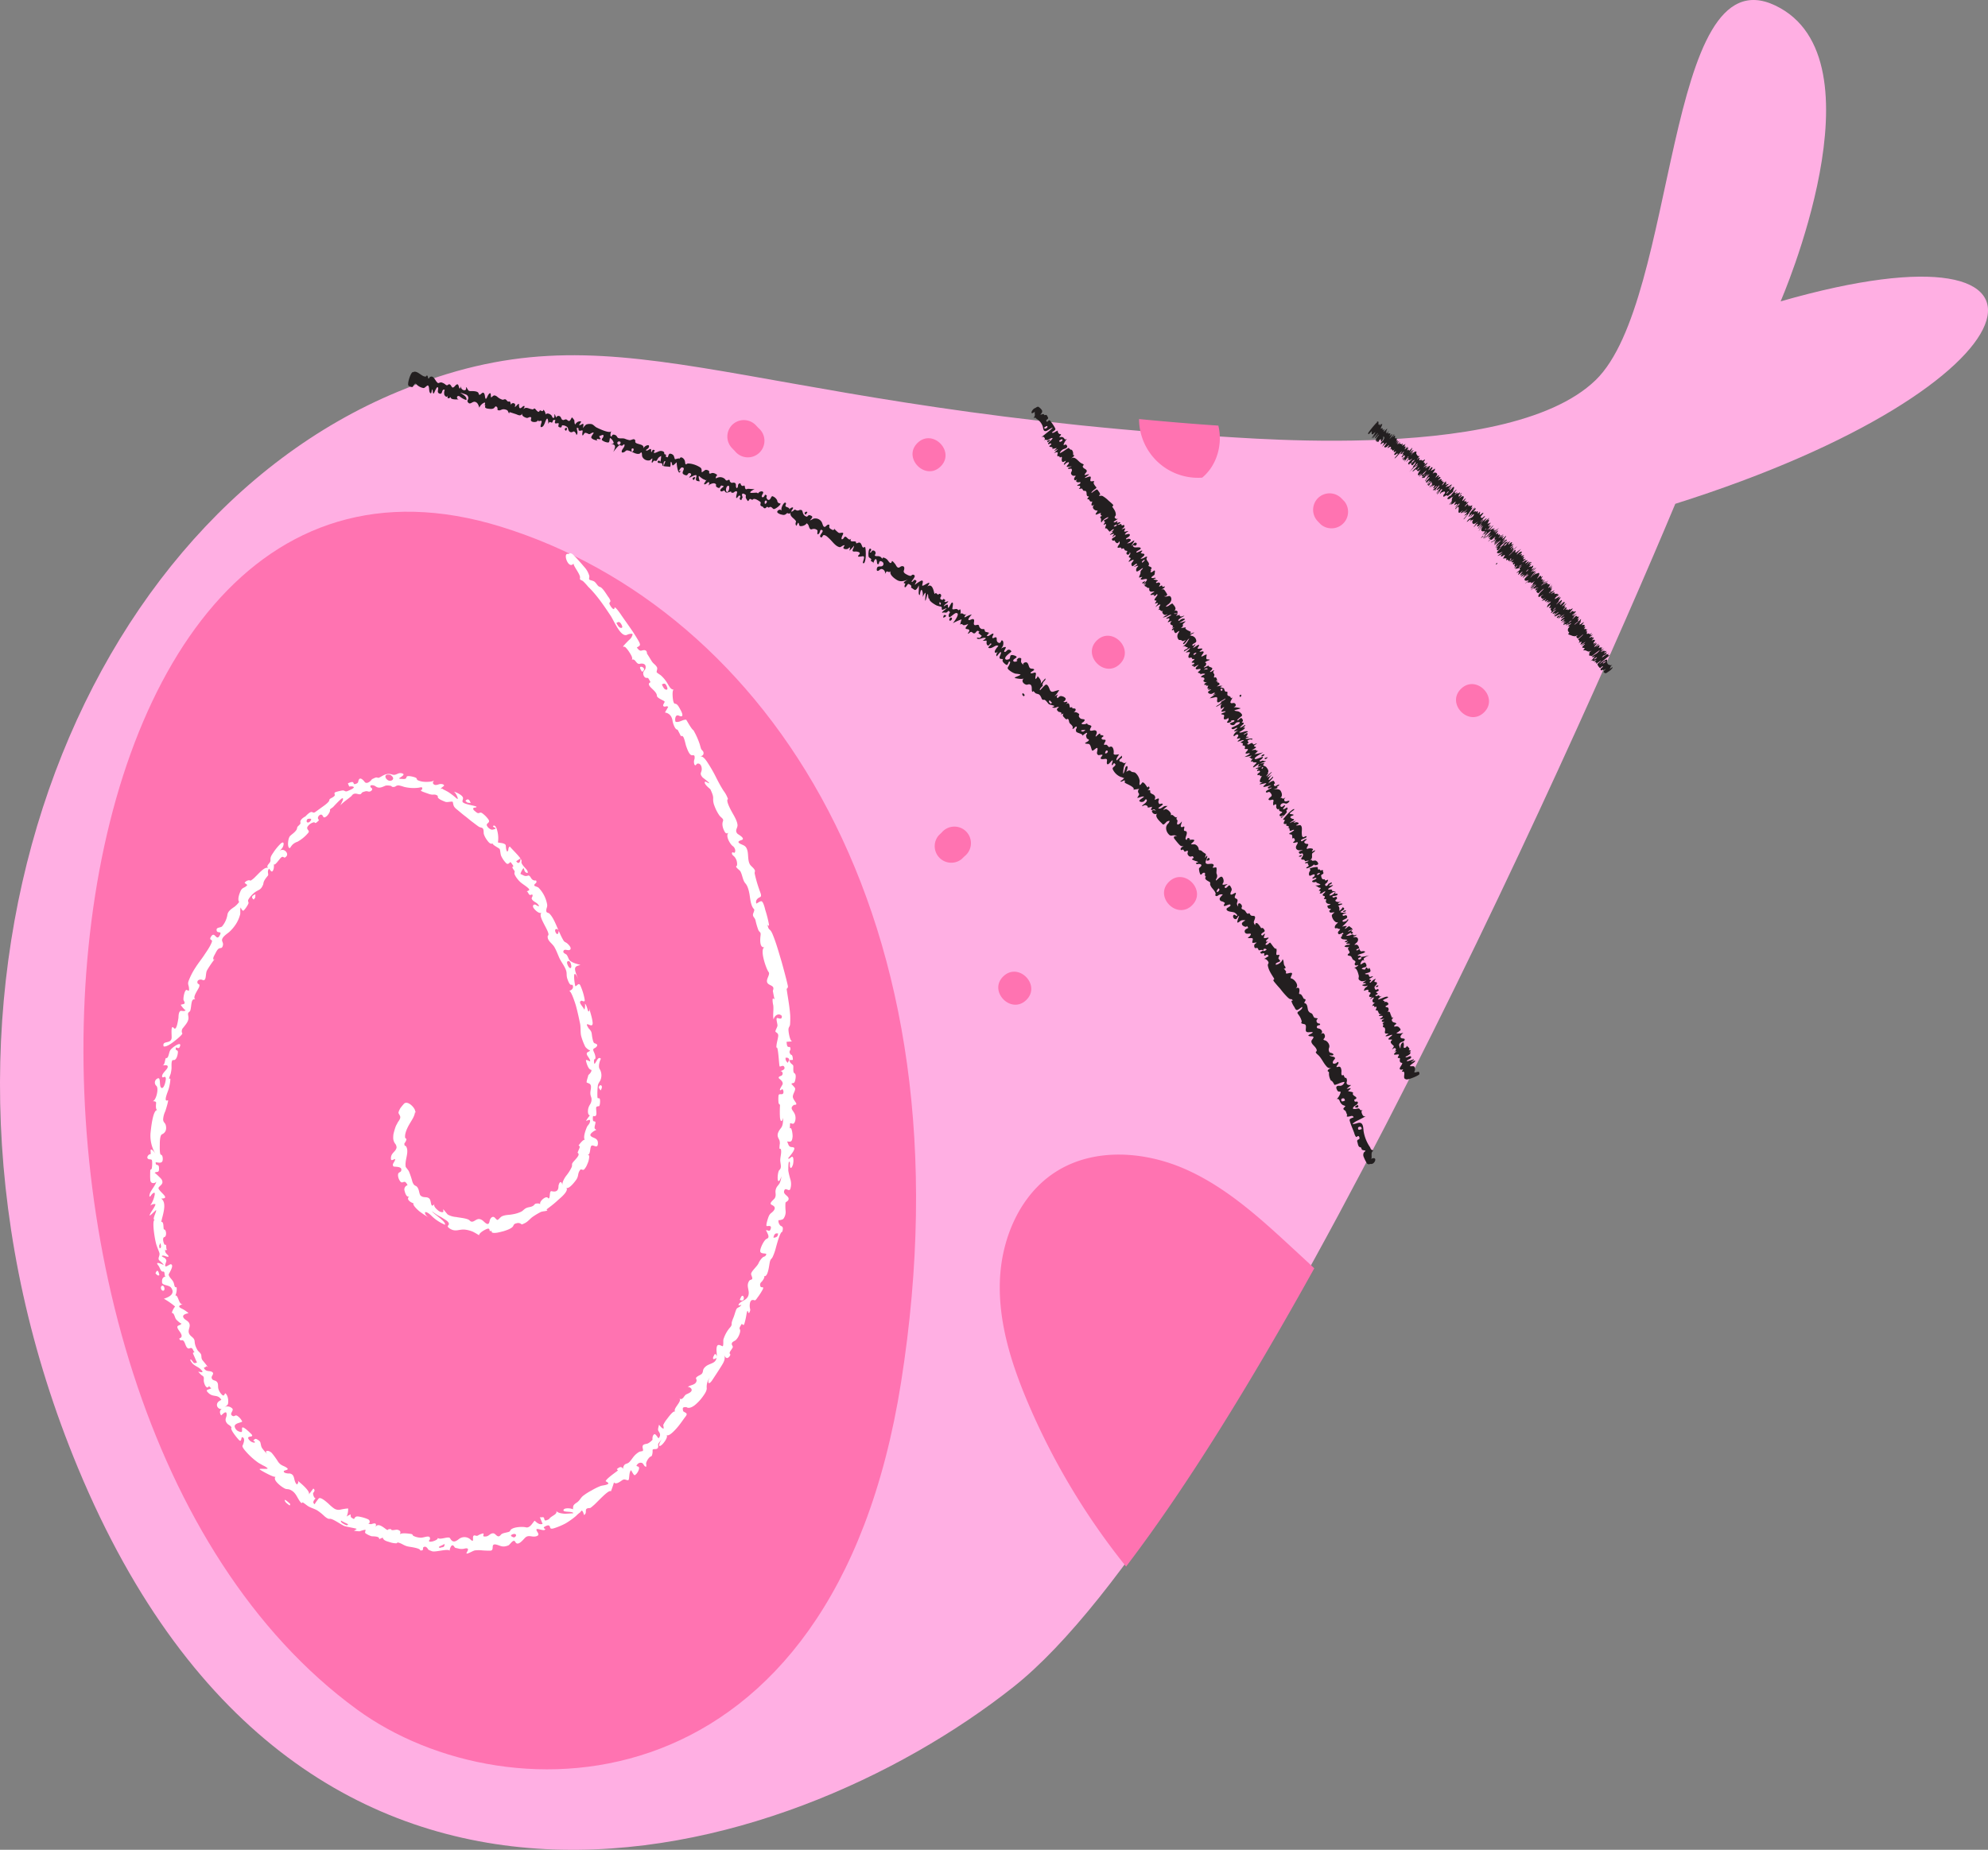 <svg xmlns="http://www.w3.org/2000/svg" viewBox="0.001 0.026 1080 1005.162" style=""><rect x="0.001" y="0.026" width="1080" height="1005.162" fill="#808080" stroke="none"/><g><g data-name="Слой 2"><g data-name="Слой 1"><path d="M967.33 163.79c169.78-48.74 145.27 46.07-57.21 110C854 408.15 667.06 824.47 550.53 916.7c-123.57 97.81-385.38 176.79-508.16-119-104.26-251-4.61-510.83 173.69-584.77 118.74-49.18 174.53 6.22 440 24.06 1.39-1.35 161.38 17.44 210.8-30.43 45-43.62 37-232.27 97.5-203.58s2.97 160.81 2.97 160.81z" fill="#ffafe3"></path><path d="M489.51 751.21c40-253-72.76-420.24-217.46-465C8 204.54-35 761.72 193.88 928.89c82.29 60.11 258.68 55.92 295.63-177.68z" fill="#ff73b1"></path><path d="M872.67 355c-3.15 2.48.32.48.09.14.03-.07-.06-.08-.09-.14zm-26-32c-3 2.64.35.46.1.13 0-.06-.09-.06-.13-.13zm-4.53-1.39c-.07.07-.6.75-.6.75a6.45 6.45 0 0 0 1.5-1.11c-.1-.07-.18-.25-.93.39zM813 306.1c-.56.68-.26.6-.16.73.59-.57.66-.66.57-.77s-.11-.35-.41.04zm-7.2-13.57c.13.15 1.48-1.14 1.32-1.32s-1.4 1.13-1.35 1.32zm-1.28-.08a6.51 6.51 0 0 0 1.42-1.19c-.23-.26-.74.19-1.45 1.19zm67.28 67.09c.66-.4.5-.08.58 0-.54.42-1.47 1.16-1.56 1s.06-.45.95-1zm-4.8-2.16c.65-.41.49-.08.57 0-.53.43-1.45 1.17-1.55 1s.08-.45.98-1zm-14.2-19.65c.5-.29 1-.63.9-.34-.52.44-1.42 1.21-1.52 1.07zm-7.8-7.52c.28.09-.15.55-1.22 1.48l-.09-.13a12.35 12.35 0 0 1 1.31-1.35zm-14.65-20.79c.15.19-1.24 1.43-1.37 1.27.42-.5 1.08-1.34 1.4-1.27zm-4.87-1.63c-.58.39-.3-.08.33-.45l1.14-.69c-.5.46-1.36 1.28-1.47 1.14-.75.51.13.13.03 0zm-4.7-4.4l.31.37c-.6.57-.69.63-.78.52s-.22-.2.5-.89zm-13.5-16.25c.11.12.41 0-.45.91l-.11-.13zm-9-7.9c-.11.39.59.14-.48 1.24-.11.31.7 0-.33 1 .43-.43 2-2.34 2.22-2.24s-1.38 2.09-.76 1.71a7.08 7.08 0 0 0 .91-1c.7-.71.79-.51.86-.42s0 .68-1 1.55c-.85.71-1.21.36-2.17 1.51-1.15 1.38-.63 1.19.38.28 1.37-1.24 1.52-.19.12 1.24a11.35 11.35 0 0 1 1.6-1.54c.16 0 .43.15 1.21-.65-1.69 1.73-.8 2.56-.58 2.71.45.31 1.66-.44 3.41-1.69a14.78 14.78 0 0 0-2.28 2h.29c.06.07.07 0-.44.54-.77.9-1 1.39.2.22.76-.75 1.09-1.15 1.25-1s.23.12.16.35-.53.63-.49.67a5 5 0 0 0 .37.43c.24.22 2.43-2.16 2.37-2.23.11.12-1.7 2.48-2 3s-.26.72.48-.29c.42-.57 1.65-2.07 1.28-1.25a8.84 8.84 0 0 1-1 1.61 5.64 5.64 0 0 0-.45.68 20.35 20.35 0 0 1 1.86-2c.41-.34-1.31 1.92-1.45 2.11-1.94 2.68 1.73-1.9 1.83-2 .4-.29-1.65 2.48-.41 1.23-1.24 1.25 0 1.66.16 1.76s.82-.17 1.16-.19-.89 1.31-.37 1a12.85 12.85 0 0 1 1.6-1.08s-3.56 3-2.09 2c.63-.41.62 0 1.67-1.07.9-.88 0 .5.82-.35a7 7 0 0 0-1.81 2.25c-.07.31 2.57-2.23 3.18-2.56 1.57-.84-2.39 3.13-3.47 4.2 1.38-1.08 2.51-1.94 3.73-2.79-.73.85-1.25 1.47-1.78 2.21.89-.88.75-.33 1-.41a10.61 10.61 0 0 0 1.79-1.26c-.83 1-2.74 2.58-1.61 2.13.81-.32.45.17-.83 1.43.13.14.73-.56 1.17-.89.66-.5.35.18.82-.08a20.76 20.76 0 0 0 1.59-1.39c.54-.41.14.28.74-.32-1 1-1 .89-.81 1.06l.3.35c-.49.48-1.33 1.32-1.44 1.19-.33.23-.12-.11-.77.53.32.29 1.76-1 2.69-1.47s-1.26 1.26-1.29 1.3a4.58 4.58 0 0 0 .66-.28c.68-.46.7-.43.21.25-.69.94-.57 1.51 1-.28-.08.22.28-.09.38-.13s-1.46 1.39-1.71 1.65c-.53.54-.2.37 0 .28 1-.46 3.09-2.58 3.36-2.24-.71.7-1.53 1.46-2.12 2.17-1 1.18-.13.7.87-.28-.81.8-1.73 1.8-1.58 2 .47-.45 3.08-3.18 2-1.78-.53.71-1.69 1.85-1.52 2.05s.8-.47.76-.18c-1 1-.27 1.29-.06 1.28.36 0 1.33-1.42 1.69-1.66.93-.63-1.45 1.95-1.78 2.3-.58.63-.2.75-.11.81a1.63 1.63 0 0 0 1.24 0c.16 0 1.7-.81 1.54-.59s-3 2.27-2.62 2.18a10.08 10.08 0 0 0 2.93-1.51c-.93.9-1.19 1.36-1.15 1.6s.25.26.59.15.88-.61 1.2-.73c.92-.34-.38 1.25-.68 2-.09.22.18 0 .51-.36.13 0 .15.19.23.28s.9-.3 1.07-.14 0 .47-.06.81c0 .16-.06.45.39.12.78-.57.7.38.9.5s1.63-.56 1.54-.44-1.06.88-1.16 1l.87-.39c.17-.11 1.6-1.17 1.61-1.1s-1 1-1.17 1.2c-.24.38 0 .43.07.53.49-.22 1.3-.58 0 .64.39-.36 1.13-.81 1.34-1-.86 1-.82 1.07-.65 1.28s.08.35.47.14.48-.44.54-.37c.17.22-.42.91-.26 1.16s.74.31-.23 1.22c.19.24 1.31-1.2 1.83-1.39.26-.1-.62.87-.85 1.13a3.08 3.08 0 0 0-.3.61c-.11.38 2.34-.76 1.1.39a20.84 20.84 0 0 1 2.42-2 8.61 8.61 0 0 1-.85 1 1.76 1.76 0 0 0-.23.46c-.18.41-.21.53.13.45.11 0 .23 0 0 .26-.51.58-1.73 1.43-1.93 1.69s1.15-.52 1.25-.48c.28.15-.21 1-.32 1.53s3.28-3 2.12-1.32c-.59.86-1.37 1.69-.81 1.65.18 0 2.53-1.8.94-.26-1.83 1.79-.07.65.66.21 1.35-.82-.29.83-.31 1.25s2-1.69 2.58-2.17-1.76 2.16-.92 1.53a11.05 11.05 0 0 1 1-.91c.2-.13.32 0 .17.22-.64.82-1.75 1.47-1.9 2.09-.2.81.38 1.09 1.25.91.29-.06.53-.24.66-.14 1.33-.86-1.65 1.66-1.65 1.66.17.22 2.74-2.31 1.35-.53 0 .1.19.05.28.06s2.72-.62 1.39.59l2.37-1.5c-1.1 1-1.19 1.4-1.12 1.61s-.74 1-1.34 1.63c-.47.53 2.42-1.77 2.56-1.59-.39.34-2.46 2.08-2.52 2.25-.15.37.84-.11 1.61-.79.56-.49 1-1.14 1.22-1s0 .21-.39.66c-.67.76-1.9 1.66-2.51 2.36-.12.13 1.14-.83 1.1-.8.5-.31.78-.41.91-.33s-.32.47 0 .32a14.3 14.3 0 0 0 1.4-.94c.68-.46-1.28 1.4-.55 1 .35-.2.91-.69 1.11-.74s.23.1.29.18c-.16-.21-1.76.71-1.62 1.18.07.21.59.25 1.62-.67-2 1.76-.38 2-.19 2.3s1-.7 2.19-1.73c1.3-1 1.32-.93.2.26-2.13 1.9-2.35 3.09-2.12 3.37s.24.35 1-.18c1.16-.77 1.57-1 1.76-.71-.2-.28-1.68.85-1.42 1.19a3.75 3.75 0 0 0 .63.75c.31.24.49.31 2.14-.91A16.56 16.56 0 0 0 838 326c-.41.41-.57.88 0 .37.8-.68.49-.1.67 0s.86-.64 1.18-.82c.48-.27-.38.63-.48.87s-.07.37.06.41.42 0 1-.45.44-.14.52 0c-.92.82-1.23 1-.69.87a7.8 7.8 0 0 0 1.08-.35c-.1.06.81-.35.23.09a5.14 5.14 0 0 0-.84.65c.15.2.4-.07 1-.43.43-.24 1.23-.61.51.14-.93 1-1.25 1-1.46 1.62-.11.33-.41.92-.31 1.06s.76-.58 1.18-.92c.59-.48 1-.66.68-.2-.24.3-.64 1.07.13.4-1.94 1.69 0 1 .25 1s-.19.36-.29.65a.6.6 0 0 0 .12.63c.08.11 1 .57-.07 1.48.14.19.35.1 1.41-.8a5.47 5.47 0 0 1 1.6-1s-1.54 1.45-1.7 1.66c-.49.61-.31.74.15.56s.82-.31 1-.23-.72.78-.81.93c-.49.76 2.46-1.79 2.61-1.62s-2.07 1.78-2.23 2.2c-.28.73 1.9-.64 2.58-.81.12 0 1.2 0 0 .65-.19-.27-1.09.39-1.32 1-.07.21.26.44 1.13-.36a13.79 13.79 0 0 1 1.39-1.35c.07 0-2.5 2.95-1.53 2.21.61-.46 1.22-1.05 1.84-1.5a13.34 13.34 0 0 1 1.38-.81c-1.45 1.24-2.12 1.77-1.93 2.09a2.19 2.19 0 0 0 1.69-.83l.19.26c-.52.46-1.2.94-1.61 1.39s-.51.82-.23.77c.65-.12 3.17-2.14 1.08 0-2.44 2.08.69-.24.83-.05s-1.13 1.5-.62 1.22l1.59-1c-.72.75-1.18.94-1.5 1.55-.15.28-.3.72.46.16s.54-.08.63.05 1.51-1.08 1.64-.9l-1.42 1.2c.06.1.13.31.9-.33.71-.42.73-.39.18.26.08.11.18.06.81-.47s.83-.43.9-.34l-2.44 2.05c1-.81 1.44-.54 1.5-.39s-.61.8-.71 1.1c-.45 1.28.22 1.67.63 2.26 0 0-.69.63-.61.74a.79.79 0 0 0 .3.2 9.06 9.06 0 0 0 1.24.45 5 5 0 0 0 1.83.49 1.83 1.83 0 0 0 1.25-.36c.47-.3.45 0 .51 0-.06-.08-.61.26-.66.48-.09.45.26.59.44.82s.09.53.75.1c.46-.3 1.91-1.62 2.43-2.05.13.2-1.23 1.4-2 2.08-1.13 1-.51.77-.37 1s.56.4.34 1c0 .11-.44.54-.41.55.2 0 .78-.32 1.23-.52.93-.42-.18 1-.22 1.36s.93-.29 2-.95c1.9-1.21-.82.91-1.22 1.27-1.06.94 1.18-.46 1.32-.52 1-.45-.71 1-1 1.46s.09.59.42.61 1.43 0 .1 1.12c-.15.35.34.22.62.22 1.07 0 1.33.64 2.34.67.34 0 .93-.11 2.13-1.08a16 16 0 0 0-2 1.76c-.29.39.36-.05.31.16a2.93 2.93 0 0 1-.18.44c-.3.65 0 .81.18 1.08.71-.39 1 .21 1.06.15 1.41-1 2.88-2.28 4.38-3.27.4-.27-.92 1.35-2.26 2.12s-1.94 1.27-1.79 1.57c.08.1.11.37.68 0s.76-.56.64-.25a12.58 12.58 0 0 1-2.36 2.67c1-.7 1.12-.63 1.29-.41s.34.31 1 .11c.15-.06 1.09-.53 1-.38a13.65 13.65 0 0 0-1.06 1.12c0 .25.71-.16.8 0l.31.46c-1 1.09.88-.3 1.54-.78s.94-.53 1-.41c-1.53 1.2-2 1.55-2 1.93a4 4 0 0 0 1 1.59s.31.66.88.08c1-1 1.15-.63 1-.35s-.83.71-1.08 1-.1.33-.06.4 0 .82.77.37.33.07.73 0c.23 0 1.32-.73 1.36-.68a11.15 11.15 0 0 1-.82.86c-.46.58-.49.88-.34 1a1.72 1.72 0 0 0 1 .52c.24 0 .74-.29 1.5-.87 1.8-.95 4-4.13.38-1.11.95-.73.3-1.24 1.32-2.22.74-.7.05-.21-.3-.11s-.32-.14-.55-.16c-1.11-.07-1.45-.82-1.62-1.62-.11-.51.94-2.65-2.3-.13-.17.13-2.42 1.77-1.77 1.17s1.3-1.21 2-1.77l2.14-1.76c1-.81 1.88-1.57 1.83-1.55-.22.1-.51.39-.76.44s-.38 0-.45-.12-.27-.41.77-1.22c-1.94 1.52-.76.09-2.33 1.24-.88.63-2.74 1.92-1.37.54.64-.65 1.45-1.21 1.95-1.82.33-.41.21-.53-.53 0s-.53.3-.64.13.46-.41.79-.72c1.3-1.21-1.73.53-.62-.71-.11-.17-2.29 1.21-1.92.84.19-.19 1.44-1.29 1.24-1.23s-1.22.92-1.72 1.13l2.24-2c-1.22.8-2.1 1.24-1.56.4.25-.38.43-.76.25-.83s-.67.21-.58.35l-.22-.32c-.15-.21-.08 0-.74.36-.48.26.19-.83.22-1s.19-.77-.45-.44-2 1.56-.77.19c.91-.86 1.31-1.69-.18-.26-1.38 1.11-1.85 1.19-1.1.29.52-.62 1.6-1.47.77-1.21-.1 0-2 1-1.72.77a9.47 9.47 0 0 0 1.66-1.15c.29-.39-1.05.28-1.34.41-.11-.16-.31-.28.13-.84s.59-.82.53-1-.28-.35-.73-.25-1.49.82-.7 0 1-1.31.55-1.29a7 7 0 0 0-1.72 1.24c2.11-1.72 1.13-1.8.08-1.19-.59.34-.72.16 0-.48.44-.42.8-.5 1.18-.93s-.38 0-.6.13c-.54.22-.62-.05-.06-.69 1.25-1-.68.17-.86.18-.45 0 0-.71-.85-.34s-.76 0-.7-.37.47-1.3-.54-.77c-.37.2.64-.82.8-1.06.26-.41-.52.16-.63 0s-.15-.4-.44-.42-1 .68-.55-.05 1.22-2-1-.12c2.33-1.93.78-2.33-.28-1.78-.89.46 2.53-2.77.27-1.24-1 .68-2.23 1.63-1.28.52 0-.06-.46-.37-.58-.22.08-.1.7-.4.9-.73s-.06-.28-.11-.38.55-1.27.19-1.32a14.62 14.62 0 0 1-3.48 3.12c-.15-.22 1.4-1.31 1.89-1.7.81-.65 0-.43 0-.63s1.2-1.42.81-1.17-1.19.86-1 .51c.23-.54.91-1.33.77-1.59-.71.84-1.21-.33-1.5-.25s-1.35 1.27-1.92 1.56c-.75.39 1.2-1.34 1.63-1.7-.47.39-1.4 1.05-1 .55s1.26-1.13 1.46-1.46-1.93 1.39-1.84 1c0-.1 1.53-1.82.77-1.17-.44.38-.74.82-1.19 1-.14.06-.21 0-.07-.17.39-.51 1.9-1.56 1.89-1.81s-.06-.37-.33-.31a5.31 5.31 0 0 0-.69.43c-.15-.2-.21-.49-.54-.54s-1.08.47-1.35 1.1c-.14-.18-.35-.31.33-1.12.54-.65 1.39-1.68.6-1.28-.59.29-.94.58-1.17.49-.05-.06 0-.3-.19-.26a5.21 5.21 0 0 1-.64.5c-.55.2-.31-.41-.73-.34s-1.2.51-.42-.37c.49-.54.15-.88-.45-.49a1.84 1.84 0 0 0-.87 1.17c-.09-.13-.25-.22 0-.64a8.41 8.41 0 0 0 .81-1.18c.14-.46-.91.34-.55-.3.15-.26 2-2.21.55-1.07-.84.68-2.27 1.86-1.52.85a8.68 8.68 0 0 0 1.13-1.49c0-.13.07-.87-.49-.4-.39.32-2 1.93-1.92 1.49s1.15-1.08 1.64-1.61l-1.59 1.05c-.7.4-.34 0 .14-.47.72-.77 1-1.71.54-1.57s-2.74 2.42-2.83 2.36.61-.76.89-1.12a1.88 1.88 0 0 0 .52-1c0-.27 1.33-2 .89-1.81-.22.09-1.6 1.1-1.19.64s.75-.74.72-.91c-.06-.41-2.29 1.36-2.62 1.21s1.9-2.33 1.75-2.53-1 1-1 1c-.12-.17 1-1.2.79-1.26s-.76.13-.91-.06c.08.09-.15-.09-.55.15s-.38.05-.25-.22c.24-.53-.05-.7-.59-.54-.2.06-1.89 1.16-1.24.57 1.26-1.15 2.61-2.34 1.1-1.48-.94.54-3 2-2.11.81a13.29 13.29 0 0 0 1.47-2c.1-.38-.59.2-.68.07s.88-1.15.77-1.29-.72.55-.88.64c-1.2.71 1-1.58.93-1.74.07.09-3 2.92-2 1.44.59-.83.69-.82.5-1.07.17-.35.33-.52 1.06-1.17-1.9 1.7-.88-.29-2.63 1.27 1-.94.49-1.21.31-1.26a1.1 1.1 0 0 0-.71.1s-1.23.93-1.11.8c.46-.52 1.81-1.65 2.4-2.17a9.65 9.65 0 0 0-1.76 1.15c-.86.73-2 1.66-2.11 1.45.44-.39 2.18-1.84 2.37-2.12.32-.45-.8.33-1.18.62-.08-.1-.13-.22.07-.56s.81-1 .75-1.05-1.77 1.35-1.68 1.11c0-.05.54-.64.62-.78a.48.48 0 0 0 .08-.42c-.09-.24-.66 0-.88-.06s.61-.9.16-.71a4.21 4.21 0 0 0-1.14.81c1.25-1.13 1.82-1.64 1.62-1.9l-.69.62c-.12-.15-.05-1.16-.83-.62-.08.05-1.52 1.57-1.47 1.31s.75-1.1.89-1.43c.37-.84.43-1.49 0-1.61-.25-.06-1 .5-1.24.38s-.76.27-1.94 1.17c.41-.32 2.47-2.89 1.2-1.84-.76.63-1.78 2.33-2.62 3l1.19-1.72a21.41 21.41 0 0 1 2.44-2.79c-1.71 1.58-1.18.5-2.23 1.17-.18-.23 0-.41 1-1.3s.4-.67 1-1.23l-3 2.78c-.17-.22 2.19-2.52 2.09-2.47-.57.29-2.38 1.59-1.63.59.56-.75 1.46-2.54-.16-1.23-.73.58-.19-.49-1 .07-1.51 1 .8-1.14.88-1.45s-1 .53-1.06.33.34-.56 1-1.1-.22-.21-.31-.16c-.56.35-.24 0-.17-.19.2-.54-3.64 3.41-1.51 1 1.15-1.3.89-1.52-.22-.77s-1.63 1 0-.78c1-1-1.51.49-.48-.66-.82.92-3.59 2.35-1.25.52 2.07-1.94.15-.64-.16-.68s-.37-.13-.12-.54c.14-.25.49-.52.46-.64s-.77-.25-1.67.6c.79-.74 1.58-1.44 1.49-1.69s-1.44.84-.66 0a4.67 4.67 0 0 0-.67.41c-.45.41-.18 0-.11-.14.36-.69.86-1.67-1.24.31.39-.37 2-1.91 1.17-1.36s-.91.69-1.06.5c.09.12 1.51-1.27 1.47-1.51s-.27-.18-.57-.11c-.64.17-.94.43-2.14 1.55-.19-.23.12-.42.89-1.3 0 0-1.3 1-1.62 1.33 1.16-1.11 2-2 3-3.1-.73.49-1.39.93-2.18 1.52-1.35 1-1 .25-.89-.28.07-.27.36-1.3-.76-.27l-2.81 2.68c-.15-.18 1.59-1.75 2.2-2.32-.78.74.26-.7.86-1.28s1.36-1.28 1.25-1.41l-3 2.84c1.62-1.55 1.06-2.24.9-2.43.11.13-.75.94-1.24 1.41-.1-.36 2.41-3 .83-1.91-.26.2-1.85 1.34-1 .44.37-.38 2-1.59 1.7-1.64s-1.19.68-1.1.16.44-1 .24-1.18-1.92 1.16-1.69 1.44c-.11-.13-.3-.19-.24-.47a9.1 9.1 0 0 1 .78-1.24c.16-.27-.13-.13-.33 0a7.51 7.51 0 0 0-1.66 1.44c.6-.41.29 0-.3.43s-.93.57-.84.3c.18-.53 2.24-1.89 2-2.1a2.21 2.21 0 0 0-1.94 1 5.1 5.1 0 0 1-1.55 1.59c-.53.36-1 .54-.52-.08.68-.93 3.45-3.23 3.54-3.42.16-.34-.16-.32-.56-.1s-1.14 1.06-1.66 1.39c-1 .6 1.93-2.16 1.19-1.78a14.72 14.72 0 0 0-2.71 2.22 29.44 29.44 0 0 0 2.23-2.25c.64-.77 1.43-2 .85-1.71-.19.09-.87 1.06-1.37 1.33s-.45 0-.39-.24.76-1.12.61-1.17-1.65 1.32-1.31.67c.18-.33 1.76-1.91 1-1.4s-2.24 2-2.44 1.76l.84-.83c.34-.39.55-.56.63-.52.33-.28-.88.16-.95.14s.45-.8.14-.71-.7.43-.83.27-.16-.21.09-.7c.37-.74-1.11.57-1.27.39s1.28-1.73 1.13-1.91-1.31.89-1.68 1c-.56.2 1.73-2 2.26-2.49-.7.48-1.31.88-2.11 1.52-1.84 1.49-.33 0 .78-1.12-1.64 1.62-.9 0-2.16 1.23.48-.67 1.07-1.46 1-1.69-.85.84-.7.54-.86.46s-1.38.85-1.52.69 2.65-3.32 1.35-2.21c-.48.41-2.88 3.19-2.19 2.09.42-.68.89-1.17 0-.54 0 0-1.17 1-1.06.86.58-.73 2.27-2 2.59-2.47.1-.14-.63.4-.66.42-.52.36-.47.23-.56.11.08.1.57-.48 1-.87-.65.64-.26 0-.48 0a4.46 4.46 0 0 1-.6.54c-.46.22-.64 0 .11-.74 1.07-1.1.87-1.56-.14-.55-.27.08.1-.78-1 .29.5-1 2.23-3.9-.29-1.76 4.28-4.27-1.9 1.17-1.27.29s2-2.35.85-1.58c-.29.19-2.8 2.23-2.91 2.38.75-1 1.93-1.87 1.37-1.9-.32 0-1.32 1.3-1.5 1.09a30.27 30.27 0 0 0 2.46-2.59c.28-.44-.12-.47-.81.23s-1 .32-1.12.28-.65-.21.11-1.09c1-1.14 1.5-1.95.6-1.46-.43.24-1.21 1-1.46 1s-.05-.47.06-.81c0-.07.21-1.29-.19-.81-1.53 1.83-.86.2-.94 0s-.15-.35-.39-.35-.29.1-.56.42-.11-.31-.13-.33a.39.39 0 0 0-.42-.07c-.23.06-1.4.7-.48-.26s1-1.46.54-1.34-1.21 1.27-1.39 1.06c.68-.7 1.33-1.3 1.19-1.46s-2.78 3-2.9 3.4zm-5-10.82c-.68 1-.42.91.86-.44l-.11-.12zm-7 2.45c0 .33.3.38.62.37s.55-.08 1.4-.8 0 .63 1.64-1.09c-1.51 1.61-1.16 2.18-1.22 2.63a1.65 1.65 0 0 1-.26.83c-.65.68-1.18 1.47-1.07 1.59l1.28-1.35c.17.18-.82 1.27-.35 1.14a5.37 5.37 0 0 0 1.85-1.15c.37-.31.53-.56.57-.44a1 1 0 0 1-.17.66c-.34.65-.88 1.58-.15 1.1s1.32-.63 1.22-.16c-.05.21-1.43 1.82-1 1.51 1-.69 2-2.39 2.29-2s-2.66 2.59-2.36 2.94c.17.19 1.05-1 1.41-1.15.57-.24.46.41.49.76.07.77-.51 2.43.31 2.42.26 0 .87-.59 1.41-1 1.25-.86-.24.42-.52.83-.4.59.49.24 1-.12 1.55-1.35.94-.7 0 .51-.13.17 2.61-2.33 2.59-2.41a17.59 17.59 0 0 1-1.53 1.82c-.65.79.09.4.39.25s1.63-.52.1.87c-1.84 1.66.59.1.8.09.54 0-3.09 3.6-1.57 2.5a41 41 0 0 0 3.72-4.87c.06-.1 1.3-1.94.73-1.34-.57.41-.7.45-.5 0s.8-1.52.07-1.09-1.21 1-.54 0c-.2-.22-2.42 1.35-.27-.89-1.66 1.72-.9.05-1.27.13s-.9.87-1.52 1.28.61-1 1-1.42c2-2.05.1-.64-.2-.68-.14 0-.22-1.16.07-1.37-.33.24.11.1-.59.66-.37.29-.41.13-.47.07s-.33-.19.06-.74.92-1.07.38-.81c-.39.2-1.26 1.08-1.56 1.23-.52.27.32-1.05.49-1.47s.21-.84 0-1-.56 0-1.11.25a15.7 15.7 0 0 1-1.48 1s1.26-1.16 1.47-1.42c.39-.49-.07-.58-.25-.52s-.88.84-1.12.82-.2-.25-.11-.55c.25-.86 1.43-2.11.27-1.52-.83.63-.88.41-1 .23s-1.37 1.25-1.53 1.09c.43-.48 2-2 1.47-1.72a18.52 18.52 0 0 0-1.79 1.36c1.39-1 .32-.92.36-1.15.07-.41 1.18-1.29 1-1.49s-3.37 3.21-3.14 3.46l-.16-.17c-.12-.13-1.59 1.03-1.58 1.49zm-10.63-7.82c-.66 1-.4.92.85-.46l-.11-.12zm-13.6-14.13c-1.12 1.84.9-.41.72-.59zM787 267c.16.17-1.13 1.51-1.27 1.36.27-.57.91-1.45 1.27-1.36zm-6-2.38c.69-.75 1.31-1.17.85-.45-.64 1-2.52 3.1-2 1.94a11.17 11.17 0 0 1 1.15-1.49zm-6.52-6.92l-1.87 2.08c.45-.68 1.68-2.3 1.89-2.08zm-3.48-3.62c.17.17-1.09 1.54-1.23 1.4.37-.54.95-1.48 1.23-1.4zm-.84-2.2c.16.17-1.09 1.54-1.24 1.4s1-1.68 1.28-1.4zm-22.27-22.13c-.16-.15-4.63 5.19-4.65 5.73 0 .19.11.75.56.29 1-1 1.79-2 1.36-.89-.06.59-.08 1.19.34 1.19s1.71-1.49 1.65-1.16c-.09.54-1.81 2.69-1.82 3.21 0 .29 1.13-1.3 1.45-1.67.12.11-1.39 2.07-.78 1.6.17-.13 3.26-3.81 2.45-2.41a21.85 21.85 0 0 0-1.44 2.1c-.09.26 0 .39.22.3.53-.23 1.67-2.13 2-1.8a16.24 16.24 0 0 0-1.67 2.27c-.2.53-.47 1.33.75-.14-1.58 1.91-1.06 1.67-.05.81-1.14 1.38.76.74.85.83-.35-.34 1.23-2.16 1.1-1.23a1.44 1.44 0 0 0 .26 1.25 3.52 3.52 0 0 0 1-2.94c.18.18.42.31.54.57s.15.52-.48 1.4-1.11 1.16-1.39 1.84c-.56 1.36 1.17-.53 1.54-.35s-.17 1.13-.89 2.36a14.05 14.05 0 0 1 2.45-2.24c.72-.45-.69 1-.63 1.1s1.06-1.05 1.45-1.51c-.41.49-1.78 1.94-2 2.3-.27.57.2.53.4.55s.62.06 1.36-.65c.48-.45.75-.75.76-.5a2 2 0 0 1-.49.94c-.46.61-.27.44-.17.54s.9-.51 1.22-.59.52 0 .55.29-.58 1.15-.52 1.21.43-.55.47-.51l.12.11.55.56c.19.18.19 1 1.58-.62-1 1.22-.72 1.69-.56 1.83s1-.71 1.13-.37c0 .15-.85 1.05-1 1.42s0 .42.13.44a1.25 1.25 0 0 0 .86-.32 10.82 10.82 0 0 0 1.14-1.26c-1.51 1.76-.07.65 0 .84s-2.48 2.85-1.88 2.62 2.48-2.57 3.57-3.63c.89-.88-1.05 1.9-1.18 2 .54-.53.8-.93 1-.84s.06.25.27.08.62-.73.92-1 .4-.16.46-.09c-.78.88-1.22 1.45-.8 1.31.57-.19.93-.54-.31 1-.42.51-.11.78.26.42s.62-.83.89-.86.4.19.4.52-.6 1.07-.81 1.6-.06.75.59.22c.87-.71-.12 1.13-.26 1.24a16.43 16.43 0 0 0 2.26-3c.12-.13.41 0 0 .41-.68.82-.18.67.18.47.76-.43-.48.8-1.11 1.79-.42.65.49-.34.64-.45.64-.74.76-.54.84-.46.24.2-.13.71 1.06-.26.06 0 .68-.44.57-.25-.28.45-2 1.89-2.12 2.47s.39.58.61.81c0 0-.23-.16.31-.76.28-.31.34.38 1-.38-.33.38.29-.93.47-1 .44-.17 2-1.4.39.38-.46.44-1.13 1-1.13 1.34s.18.76.62.66 1.26-1.42 1.8-2a3.5 3.5 0 0 1-.66 1.84c-.43.6-.93.52-1 .48.14.14.72.09.22.88a29.32 29.32 0 0 1-2.11 2.51c1.12-1.07 2.18-2.14 3.18-3 .5-.42.35 0 .69-.12.18-.09 1.26-1.14.72-.37-.66.93-1.78 1.78-2.54 2.78-.64.83.19.27.52 0s.79-.73 1-.75a.54.54 0 0 1 .47.22c.29.27.31 1.1 1.29.55.23-.14.93-.88.75-.52s-.89 1.28-1.11 1.76c-.45 1-.25 1.51.64 1 .17-.1 1.13-1 1.09-.87-.17.38-1.47 1.66-1.33 1.81s1.08-1.12 1.23-1 .14.22.73-.4a12.9 12.9 0 0 1 2.18-2 28.13 28.13 0 0 1-2 2.5c.06-.15.37-.73-.22-.22a1.47 1.47 0 0 0-.55.72c-.09.32 1.22-.5.35.64-.66.87 1 .23 1.14.43 1-1.16.86-1.2 1.76-2.2.13.13-.88 1.49-.72 1.43a19.26 19.26 0 0 0 1.9-1.54c-.72.91-3.92 5.8-1.83 3.48.07-.24-.28.1-.38.14a14.24 14.24 0 0 1 1.45-1.5c.4-.33.62-.37.61-.19 0 .46-1.83 2-1.89 2.54 0 .25.08.46.37.36s1.13-1.18 1.37-1.07.33.05-.42.88c-.19.18-.75.67-1 .93s3.05-2.26 2.2-1.14c-.66.87-1.47 1.66-1.37 2 0 .07.42.09.61 0-.16.09 1.32-2.38 1.35-2s-.11.73 0 .9l.24.25c-.06.18 0 .11.33-.2.21-.09-1.47 1.52-1.63 1.71-.6.71.26.08.5-.11s1.24-1.1 1-.61a19 19 0 0 1-1.31 1.56 6.87 6.87 0 0 1 2.09-1.55c.23-.07.45-.09.34.21s-.53.65-.61.91 0 .77.66.08.87-.89 1-.81.25.08.09.25-2 1.53-2.06 2 1.33-1 1-.18.37.27 1.06-.14c.52-.32.25-.08.15.17s.42-.13.47-.08c.66-.6 1.81-1.4.73-.1-.25.3-2.51 3-1.15 1.71.66-.6 1.07-1.08 1.13-.82s-.69.8-.93 1.14-.12.45-.07.51l1.27-1.37a4.08 4.08 0 0 1 .6-1c.61-.74.73-.3.77-.26.18.2-.63.88-.91 1.53-.05.11-.46 1.08-.24.89.58-.5 1-1.08 1.2-1s0 .36.39 0c.94-.85 1.08.11 1.14.32s-.21.46-.72 1.12-.13.65-.05.74c-.19.42-.21.8.64 0 .52-.49.41-.22.51-.12s.53-.41.71-.43.08.39.18.56 3-2.21 3.4-2.84c0 0-.35.06-.36 0a1.64 1.64 0 0 1 .36-.88c.29-.71.37-1.24 0-1.3s-1.59 1.7-2 1.76-.09-.38.27-1c.56-.6.62-.7.53-.8s-.13 0-1 .8c-.37.36-.75.51-.51.14.54-.83 1.88-1.83 1.66-2.14-.08-.11-.9.34-1.56 1-.15.07-.1-.15-.22-.14s-1.68.68-1.53.46a20.81 20.81 0 0 1 2.29-2c-.47.51-1.52.38-1.94.7-.64.46-.52.16 0-.6.77-1.19-.15-.16-.25-.27s-.23-.08.12-.65c.13-.2.15-.29.06-.28a3.75 3.75 0 0 0-1.22 1.17c-.36.47-1.14 1.33-1 .89s.88-1.25 1-1.65-.34-.16-.73.05c-.09-.1-.15-.21 0-.56s.32-.46.28-.49-.67.5-.87.41.11-.46.1-.65c0-.44-.48-.53-1.41.1-.65.44-.79.52.23-.6.71-.55.58-.72.51-.81s-.17-.38-.56-.19-.94.69-.73.18c1-1.12.42-1.13.15-1.05s-1.94 1.6-1.62 1.15c.79-1.1 1.11-1.53 1-1.85a1.16 1.16 0 0 0-1-.83 2 2 0 0 0-.69.07c-.16 0-.68.51-.74.44a12.23 12.23 0 0 1 .91-1.49 1.84 1.84 0 0 0 .32-1c0-.26-.31-.23-1.18.74.68-.75-.77.2-1 .27s.74-1.28.8-1.52 0-.61-.33-.48a10.18 10.18 0 0 0-1.6 1.65c-.05 0-.27-.06-.22-.23a5.91 5.91 0 0 0 .53-.63c.15-.23-.06-.23-.1-.27s.46-.65.5-.85 0-.27-.17-.29c-.39-.06-1.09.53-1.9 1-1 .62-.17-.17.79-1.25-.57.63-.21-.08-.72.36-.1.08-.86.89-.86.89s.85-1.13.77-1.22-1 .69-1.32.8c-.51.19.29-.47.65-.73.54-.39 1.63-1.67 1.24-1.57a6.09 6.09 0 0 0-2.16 1.73c2.3-2.59-1-1.05.63-2.9.87-1.4-.7 0-1.09 0s-.42-.23-.6-.37-1 .26-1.23.05.43-.93.2-1.12c-.08-.06-.19-.21-.61.14-.21.18-.69.78-.73.69s1.12-1.66 1.71-2.33c-1.23 1.4-2-.58-2.13-.84s.19-1.09 0-1.19-.69.05-1.24.35a10.38 10.38 0 0 0-1.71 1.63c-.13-.13 1.81-2.17 1-1.7-.1.06-1.19.89-1 .56.1-.18 1.73-1.67 1.47-1.63a4 4 0 0 0-2.08 1.5c-.22.06.73-1.28 1-1.64 0-.09.52-1.29.32-1.1-.52.5-1.44 1.62-1.69 1.56s.14-.61-.17-.54-.67.48-.81.34.54-1.08.5-1.41-.38-.23-1.19.72c.13-.21 1-1.74.67-1.38s-1.27 1.85-1.37 1.54c-.05-.16.33-.71.41-1 .16-.58-.09-1-1.11 0a5.31 5.31 0 0 0 1.12-2c-.8.93-.7.61-.83.48s0-.17-.56.37c-.78.78-.05-.83-.1-1s-.52.41-.71.41-.35-.21-.51-.34-.61-.19-2 1.23a19 19 0 0 0 1.7-1.75c.57-.73-.26-.08-.49.13-1.35 1.2-1.07.63 0-.94.8-1.11-2.7 2.46-1.18.67 1-1.18.46-1.54-.86 0a6.55 6.55 0 0 0 1-1.53c.11-.23-.25.08-.33 0s.19-.63.13-.83-.65.32-.76.21a.91.91 0 0 1-.21-.6c0-.41.23-1-.18-.94-.2 0-1.17 1-1.22.92s.93-1.32 1.06-1.63-.68.44-1 .81-1.95 2.25-1.44 1.34a15 15 0 0 0 1.26-2.18c.18-.67-2.2 2-1.21.39.61-1-.23-.88-.49-.87s-.69.24-.65-.14c0-.09.71-1.6.52-1.36a5.4 5.4 0 0 1-1 1.26c-.24.17-.34.12-.39 0s0-.74.79-1.72c-2.53 3.06.15-.65-.29-.54s-1.58 1.52-1.93 1.5c-.1 0 .33-.86.36-1 .17-.84-1 .78-.9 0 0-.47.08-.81-.22-.89a6.35 6.35 0 0 0-.79.41c-.18-.45 1.52-3.25.38-2.55-.55.34-.75.9-1 .71a2.09 2.09 0 0 0 .37-.91c0-.08-.43.46-.6.53-1 .41.46-3-1.51-1.31.05.12.87-.38.17.23z" fill="#231f20"></path><path d="M569.2 240.38c3.27-2.33-.73-1.08-.21-.31.01.14.14.21.21.31zm51.63 76.85c3.38-2.15-.66-1.12-.19-.31-.01.13.13.22.19.31zm7 6.34a4.9 4.9 0 0 0 .61-.81c-.14-.23-1.41.4-1.77.68.11.23.33.66 1.13.13zm46.18 55c.65-.64.24-.8.07-1.13-.71.41-.79.5-.64.79-.01.06.17.77.56.37zm12.91 31.48c-.22-.42-1.88.41-1.64.89s1.72-.48 1.61-.86zm1.81 1.5a3 3 0 0 0-1.8.57c.3.67.94.45 1.77-.54zM568.08 232.87c-.74.28-.68-.19-.86-.46.56-.4 1.5-1.11 1.72-.79s.15.86-.86 1.25zm8.17 7.15c-.74.28-.69-.2-.87-.47.56-.39 1.51-1.1 1.73-.77s.14.86-.86 1.22zm30 45.92c-.6.13-1.18.35-1.16-.1.57-.38 1.54-1 1.74-.72zm14.27 19.83c-.44-.39 0-.87 1.19-1.63l.19.31a5.66 5.66 0 0 1-1.37 1.32zm27.85 50c-.26-.47 1.38-1.36 1.61-1-.41.54-1.13 1.39-1.6.96zm7.33 7.51c.73-.12.44.43-.35.49a12.71 12.71 0 0 0-1.44.14c.59-.35 1.6-1 1.79-.63.98-.2-.17-.36.01-.04zm7.81 12.3l-.51-1c.71-.41.83-.43 1-.14s.39.56-.48 1.1zm22.11 42.29c-.19-.33-.59-.51.48-1.1l.17.33zm13.44 23.44c.11-.56-.83-.89.53-1.6.12-.42-1-.73.34-1.42-.56.25-2.54 1.79-2.83 1.42s1.68-2.08.86-2.12c-.29 0-1 .55-1.15.7-.88.47-1 0-1.14-.21s-.1-1.19 1.21-1.57c1.09-.31 1.63.71 2.82-.23 1.43-1.12.74-1.36-.55-.9-1.76.63-2.09-1.34-.32-2.28-.43.23-1.85 1.12-2 .91s-.62-.74-1.6-.21c2.14-1.14.8-3.56.47-4.08-.66-1-2.24-1-4.51-.78.31 0 2.56-.39 2.91-.92l-.4-.3c-.09-.2-.09 0 .53-.48.95-.71 1.19-1.34-.29-.59-1 .48-1.38.8-1.61.38-.13-.22-.34-.46-.26-.78s.65-.52.59-.64c-.19-.38-.36-.78-.57-1.15-.37-.65-3.08 1.13-3 1.32-.16-.34 2-2.5 2.38-3.11s.26-1-.62 0c-.52.55-2 1.82-1.62.78a6.42 6.42 0 0 1 1.12-1.77c.06-.07.57-.61.53-.69a9.25 9.25 0 0 1-2.3 1.46c-.52.15 1.55-1.93 1.72-2.12 2.32-2.59-2.13 1.46-2.26 1.48-.52.06 2-2.56.39-1.72 1.55-.84-.23-2.84-.51-3.22s-1.12-.56-1.6-.91 1-1.33.36-1.3c-.38 0-1.95.41-2.06.2 0 0 1.13-.33 2-.68s1.53-.68.58-.62-.87-.59-2.18.09c-1.12.58 0-.82-1.08-.24 1.25-.69 2.1-1.28 2.17-2 0-.47-3.25 1.17-4 1.1-2.05-.18 2.83-2.94 4.15-3.67a38.72 38.72 0 0 1-4.75 1 15.87 15.87 0 0 0 2.12-2c-1.1.6-1-.2-1.36-.34a5.66 5.66 0 0 0-2.29.31c1-.92 3.39-1.63 1.88-2-1.07-.29-.66-.77.92-1.64-.2-.39-.92.22-1.48.34-.84.17-.52-.69-1.13-.73s-1.33.65-2 .79-.24-.63-1-.22c1.21-.67 1.19-.55 1-1l-.47-.92c.6-.34 1.62-.93 1.79-.59.42-.07.19.32 1-.13-.51-.86-2.28 0-3.5-.22s1.54-.91 1.57-.94-.87-.2-.87-.2c-.86.12-.9 0-.33-.65.79-.95.52-2.07-1.31-.51.07-.32-.39-.15-.52-.19a17.49 17.49 0 0 1 2.09-1.13c.65-.4.21-.45-.07-.5-1.34-.26-3.85 1.34-4.31.47a15 15 0 0 0 2.57-1.62c1.18-1.05 0-1.1-1.18-.41 1-.56 2.08-1.38 1.82-1.87-.56.32-3.7 2.43-2.53 1 .6-.72 2-1.52 1.73-2.05-.18-.33-1 0-1-.46 1.22-.69.1-2-.2-2.19-.5-.32-1.58 1.14-2 1.21-1.18.16 1.65-1.95 2-2.23.69-.52.12-1.13 0-1.33a4 4 0 0 0-1.76-1.3c-.22-.09-2.24-.29-2.05-.51.3-.37 3.77-1 3.23-1.2s-3-.78-3.82-.31c1.12-.64 1.39-1.18 1.27-1.67a1.22 1.22 0 0 0-.87-.85c-.38-.13-1.1.19-1.53.08-1.22-.31.26-1.84.52-2.85.08-.3-.24-.1-.64.12a2.49 2.49 0 0 1-.38-.72c-.23-.43-1.2-.36-1.49-.84s-.12-.83-.1-1.37c0-.26 0-.74-.57-.6-1 .23-1.07-1.36-1.37-1.77-.13-.18-2.19-.62-2.09-.75a6.15 6.15 0 0 1 1.42-.56l-1.16-.17a12.29 12.29 0 0 1-2 .38c0-.08 1.22-.73 1.37-1 .25-.43-.1-.74-.23-1-.65-.09-1.72-.26-.19-1.15-.46.26-1.41.33-1.64.54 1-.86.89-1.08.6-1.62-.14-.25-.22-.71-.71-.72-.32 0-.57.32-.68.14-.3-.55.36-1.2.08-1.8-.13-.26-1.14-1.26 0-1.93-.34-.62-1.56.85-2.24.7-.35-.08.64-.95.91-1.19a3.15 3.15 0 0 0 .27-.8c0-.57-3.13-.89-1.68-1.75-.37.25-2.81 1.53-2.91 1.27s.78-.81 1-1a1.76 1.76 0 0 0 .2-.6c.15-.54.15-.74-.31-.92-.15-.06-.32-.18 0-.44.57-.54 2.07-.89 2.29-1.16s-1.5-.17-1.65-.35c-.45-.53 0-1.65 0-2.42s-3.86 2.21-2.66.33c.61-1 1.49-1.71.71-2.16-.26-.15-3.11.79-1.27-.45 2.12-1.44-.08-1.09-1-1-1.68.2.19-1.22.09-1.94s-2.31 1.17-3.07 1.45 1.9-2.19.88-1.85c-.3.09-.63.64-1.12.72a.37.37 0 0 1-.31-.55c.67-.87 2.09-1 2.11-1.94a3 3 0 0 0-2.08-2.78c-.4-.16-.68 0-.9-.34-1.66.28 1.89-1.39 1.85-1.45-.31-.55-3.23 1.58-1.78-.31 0-.16-.28-.26-.41-.35-.35-.24-3.73-1.4-2.19-2.33l-2.93.51c1.27-.78 1.27-1.42 1.11-1.85s.77-1 1.41-1.68-2.92.94-3.17.51a22.36 22.36 0 0 0 2.91-1.73c.09-.53-1.18-.58-2.07-.06-.64.37-1.13 1.08-1.42.74s-.08-.38.35-.82c.72-.75 2.2-1.24 2.87-1.92a8.1 8.1 0 0 0-1.34.42c-.61.11-1 0-1.19-.23s.31-.56-.06-.55a7.65 7.65 0 0 0-1.71.4c-.82.22 1.39-1.35.48-1.26-.43 0-1.08.41-1.36.32s-.35-.38-.46-.59c.3.53 2.28.32 1.93-.64-.16-.44-.92-1-2.09-.26 2.23-1.38-.1-3.33-.48-3.95s-1.26.31-2.57 1.13c-1.55.58-1.59.5-.37-.63 2.42-1.51 2.32-3.42 1.89-4.12a1.09 1.09 0 0 0-1.46-.61c-1.42.34-1.93.36-2.31-.29.4.68 2.14 0 1.65-.88a22 22 0 0 0-1.19-1.88c-.52-.71-.81-1-2.77-.24a7.36 7.36 0 0 0 2.39-1.23c.45-.37.51-1.08-.19-.68-.91.52-.66-.26-.94-.52s-1 .41-1.41.45c-.6.06.31-.81.37-1.16a.79.79 0 0 0-.23-.78c-.21-.2-.61-.37-1.3-.06s-.58-.14-.74-.43c1-.67 1.41-.69.69-.94a6.55 6.55 0 0 0-1.43-.31c.12 0-1.05-.08-.37-.37a2.23 2.23 0 0 0 1-.45c-.28-.47-.54-.2-1.31-.1-.53.07-1.54.05-.77-.68 1-.93 1.42-.75 1.5-1.67 0-.5.27-1.29.06-1.65s-.88.4-1.36.65c-.67.36-1.26.3-.9-.21.23-.34.53-1.39-.33-.84 2.17-1.38-.44-1.8-.74-2.1s.13-.49.17-.93a2 2 0 0 0-.42-1.23c-.16-.27-1.66-1.84-.49-2.59-.28-.47-.55-.48-1.74.24-.55.34-1.79.68-1.93.44a6.78 6.78 0 0 0 .86-.67 8.82 8.82 0 0 0 1-.87c.47-.69.16-1.07-.44-1.13a2.28 2.28 0 0 1-1.33-.41s.73-.81.8-1c.4-1-2.86 1.17-3.15.74-.39-.64 2.3-1.48 2.36-2.11.11-1.08-2.51-.42-3.42-.67-.17-.05-1.74-1-.24-1.16.39.64 1.43.2 1.5-.77 0-.32-.55-1-1.49-.28-.27.21-1 1.23-1.47 1.29-.08 0 2.43-3.25 1.32-2.72-.69.33-1.33.9-2 1.21a6.2 6.2 0 0 1-1.67.31c1.6-1 2.35-1.44 1.94-2.18-.1-.18-1.5-.74-2.11.12l-.38-.63a10.89 10.89 0 0 0 1.77-1.18c.52-.59.4-1.08 0-1.21-.88-.31-3.7 1.29-1.54-.81 2.68-1.76-.89-.11-1.18-.59-.2-.32 1-1.77.4-1.7-.15 0-1.83.53-1.87.58.72-.79 1.3-.77 1.52-1.61.09-.38.13-1.06-.74-.66s-.73-.28-.93-.6-1.73.75-2 .32l1.56-1c-.14-.23-.34-.65-1.17-.1-.85.18-.9.11-.39-.62-.17-.27-.28-.25-1 .21s-1 .12-1.16-.1l2.64-1.76a1.39 1.39 0 0 1-2-.49c-.24-.45.54-1 .56-1.4.08-2-1.08-3.2-1.95-4.58 0 0 .72-.6.57-.85a5.13 5.13 0 0 0-.54-.61c-.63-.61-1.32-1.19-2-1.76a15.35 15.35 0 0 0-2.89-2.31 1.86 1.86 0 0 0-1.64-.3c-.56.17-.64-.27-.76-.47.12.19.77 0 .73-.37a4.05 4.05 0 0 0-1-1.81c-.16-.24-.37-1-1.13-.76a26.63 26.63 0 0 0-2.57 1.86c-.29-.45 1.13-1.59 2-2.22 1.2-.87.39-1 .1-1.47s-1-1.14-.95-2c0-.16.38-.63.33-.67-.31-.23-1 0-1.54 0-1.17.06-.22-1.62-.36-2.28s-1.22-.18-2.43.25c-2.19.77.75-1 1.17-1.39 1.08-.91-1.51 0-1.68 0-1.18.1.54-1.28.74-1.91s-.42-1.12-.91-1.4c-.3-.17-2.12-1.12-.71-2.09 0-.53-.61-.66-1-.86-1.55-.72-2.26-2.12-3.74-2.91-.51-.27-1.3-.46-2.56.42.69-.49 1.79-1.13 2.07-1.73s-.49-.16-.52-.5a3.77 3.77 0 0 1 0-.66 2.93 2.93 0 0 0-.81-2.11c-.84.2-1.51-1.07-1.61-1-1.56.77-3 2.08-4.7 2.82-.44.2.66-1.8 2.21-2.24s1.94-1.17 1.55-1.77c-.16-.25-.35-.76-1-.56s-.81.48-.81 0 1.18-2.78 2-3.16c-1.17.52-1.31.34-1.68-.17a1.8 1.8 0 0 0-1.47-.85c-.2 0-1.32.2-1.2 0 .21-.33 1-1.1.93-1.31-.08-.41-1-.18-1.16-.49l-.71-1.06c.85-1.29-1.11 0-1.82.37s-1.09.31-1.27 0c1.59-1.13 2.15-1.4 1.83-2.14a20.3 20.3 0 0 0-2.29-3.55c-.06-.08-.81-1.39-1.33-.74-.9 1.11-1.33.37-1.29 0s.81-.74 1-1.15a.64.64 0 0 0-.14-.69c-.19-.32-.43-1.48-1.32-1.19s-.52-.34-1.06-.49c-.31-.08-1.53.44-1.61.32s.59-.73.72-1a1.44 1.44 0 0 0-.08-1.65 6.68 6.68 0 0 0-1.68-1.58c-.35-.21-.91 0-1.68.59-2.09.53-3.56 4.82 0 1.75-1 .71.25 2.05-.7 3.14-.68.79 0 .36.5.41s.54.47.88.65a7.61 7.61 0 0 1 3.24 4c.44 1 .06 4.13 3.42 1.77.18-.12 2.57-1.56 1.94-.91a14.4 14.4 0 0 1-2 1.82c-.33.24-4.12 3.3-4 3.28.27 0 .54-.34.88-.27a1.16 1.16 0 0 1 .72.51c.23.34.6.91-.47 1.67 2-1.43 1 .35 2.73-.65.94-.55 3-1.61 1.71 0-.59.73-1.48 1.19-1.88 1.94-.27.51 0 .8.77.36s.61-.19.86.19c.13.19-.44.42-.77.76-1.26 1.28 2.25.21 1.28 1.68.26.38 2.71-.6 2.37-.19-.17.21-1.42 1.33-1.17 1.34.46 0 1.31-.79 1.92-.85l-2.19 2.13c1.36-.61 2.41-.78 2 .36-.17.52-.25 1.07 0 1.32.11.1.87.08.67-.23l.47.72c.32.5.12.08.9-.11.55-.13.13 1.36.18 1.65s.09 1.25.85 1.09 2.1-1.39 1 .2c-.89.92-1.06 2.11.39.61 1.46-1 2.09-.83 1.45.25-.45.75-1.59 1.51-.52 1.63.14 0 2.4-.41 2.12-.16s-1.58.32-1.84.89 1.38.24 1.74.22a1.17 1.17 0 0 1 .23 1.42c-.34.66-.46 1.05-.28 1.46a1.65 1.65 0 0 0 1.18 1c.61.14 1.77-.39 1 .49s-.75 1.67-.18 1.92c.41.18 1.27-.54 1.9-1-2.24 1.55-.78 2.39.47 2.07.69-.18 1 .23.3.89-.44.44-.93.31-1.27.81s.53.2.81.2c.68 0 .92.53.42 1.27-1.33.91.91.18 1.16.3.65.28.41 1.3 1.41 1.23s1.11.62 1.17 1.19-.1 2 1.12 1.78c.45-.07-.56 1-.67 1.31-.2.53.68.11.89.44s.4.85.82 1.09 1.21-.42.82.5-.87 2.67 1.56 1c-2.5 1.69-.1 3.57 1.2 3.4 1.08-.15-2.45 3 .14 2 1.16-.45 2.52-1.22 1.63.05.09.14.83 1 .94.84-.07.11-.84.17-1 .61s.21.55.34.76c.32.57-.25 1.84.29 2.21a6.76 6.76 0 0 1 3.68-2.9c.32.51-1.45 1.27-2 1.59-.89.53.25.79.25 1.11s-1.12 1.61-.66 1.46 1.35-.62 1.28-.11c-.11.78-.75 1.66-.43 2.23.67-.94 1.9 1.51 2.29 1.59s1.41-1.2 2.12-1.28c.91-.1-1.18 1.47-1.64 1.77.5-.33 1.57-.78 1.22-.19s-1.35 1-1.5 1.46c-.09.27 2.21-1 2.23-.38 0 .16-1.48 2-.65 1.48.49-.33.74-.88 1.31-.83.19 0 .3.14.17.36-.36.61-2.09 1.29-2 1.75a1 1 0 0 0 .59.82 3 3 0 0 0 .82-.23 3.92 3.92 0 0 0 1 1.39c.59.42 1.35 0 1.49-.89a1.24 1.24 0 0 1 0 1.75c-.52.73-1.33 1.88-.35 1.8.73-.05 1.11-.29 1.49.07.09.15.16.55.37.62.21-.14.56-.39.74-.37.7.07.59 1 1.17 1.18s1.54.07.75 1a.79.79 0 0 0 .85 1.24 1.26 1.26 0 0 0 .79-1.37 1 1 0 0 1 .23 1.12c-.21.49-.71 1-.72 1.44 0 .71 1.2.14.92 1-.11.35-2 2.33-.37 1.45.94-.52 2.55-1.44 1.87-.27-.43.73-1 1.1-1.06 1.73 0 .2.23 1.48.86 1.11.45-.25 2.09-1.83 2.2-1.08.08.54-1.24 1-1.75 1.52 0 0 1.74-.54 1.89-.56.87-.14.49.2 0 .72-.74.78-.79 2.2-.18 2.33s3-2 3.2-1.83-.6.85-.88 1.24a1.83 1.83 0 0 0-.37 1.41c.1.5-1.19 2.43-.62 2.49.28 0 1.89-.62 1.47-.15s-.81.7-.71 1c.23.77 2.79-.49 3.31.05s-1.89 2.54-1.6 3c.1.17 1.12-.85 1.09-.91.23.4-1 1.28-.69 1.56s1 .41 1.32.89c-.14-.23.25.28.75.21s.51.21.43.59a1.21 1.21 0 0 0 1 1.46c.28.06 2.32-.43 1.6.06-1.42 1-2.95 1.92-1.08 1.67 1.17-.15 3.64-1 2.76.38-.47.76-1.4 1.69-1.42 2.3s.77.16 1 .47-.88 1.27-.68 1.6c0 .07.86-.33 1.05-.36 1.49-.21-1 1.88-.75 2.26-.12-.21 3.38-2.53 2.35-.83-.57.95-.72.85-.35 1.46-.13.46-.3.61-1.14 1.13 2.17-1.34 1.38 1.29 3.37.05-1.2.74-.31 1.7 0 2a1.66 1.66 0 0 0 1 .45 9.22 9.22 0 0 1 1.33-.43 20 20 0 0 1-2.74 1.73 5.13 5.13 0 0 0 2.14-.49c1-.53 2.25-1.22 2.55-.7a19.88 19.88 0 0 0-2.72 1.65c-.31.53 1 .13 1.49 0a.89.89 0 0 1 .07.92c-.12.28-.84 1-.74 1.21s2.11-.82 2.05-.48c0 .07-.58.66-.64.84a.87.87 0 0 0 0 .68c.2.5.91.5 1.27.89s-.6 1 0 1.11a2.12 2.12 0 0 0 1.37-.41c-1.43.87-2.1 1.26-1.73 1.91l.8-.49c.22.38.43 2.11 1.37 1.86.1 0 1.69-1.42 1.7-1s-.74 1.27-.84 1.73a2.91 2.91 0 0 0 .53 2.87c.38.33 1.35.07 1.66.46.5.61 1 .22 2.43-.3-.49.18-2.67 2.84-1.17 2.15.91-.42 1.86-2.49 2.86-2.93 0 0-1.08 1.82-1.18 2a10.46 10.46 0 0 1-2.68 2.68c2-1.21 1.55.2 2.85 0 .33.57.09.7-1.1 1.33s-.37.82-1.08 1.25l3.52-2.12c.3.54-2.41 2.43-2.28 2.43.73 0 2.95-.62 2.16.45-.6.81-1.4 3.14.55 2.35.87-.35.39 1 1.41.81 1.86-.41-.83 1.27-.86 1.74s1.27 0 1.41.42-.34.65-1.1 1 .36.58.48.56c.7-.09.33.24.28.49-.15.77 4.28-2.57 1.89-.27-1.29 1.22-.86 1.85.5 1.57 1.55-.31 2.07-.19.18 1.36-1.11.91 2 .56.84 1.59.94-.83 4.5-.72 1.65.29-2.45 1.44-.06 1 .39 1.35a.82.82 0 0 1 .31 1.06c-.14.29-.57.43-.49.69a1.62 1.62 0 0 0 2.22.53c-.93.55-1.88 1-1.7 1.53.11.31 1.84-.09.93.61.07-.06.49.11.85-.08.54-.29.26.21.2.37-.33.86-.81 2.09 1.68.63-.46.27-2.4 1.4-1.32 1.26s1.12-.34 1.38.14c-.16-.29-1.83.78-1.72 1.23a1.21 1.21 0 0 0 .84.73c.87.33 1.23.15 2.67-.65.32.58-.07.64-1 1.42a20.53 20.53 0 0 0 2-.75 30.88 30.88 0 0 0-3.56 2.49 27.07 27.07 0 0 0 2.72-.53c1.67-.43 1.38.56 1.3 1.35-.05.41-.23 1.93 1.12 1.22 1.13-.59 2.26-1.29 3.37-1.93.24.47-1.87 1.5-2.59 1.91.94-.53-.22 1-.94 1.39s-1.63.91-1.45 1.25l3.56-2.05a2.28 2.28 0 0 0-.75 3.36c-.18-.34.86-.9 1.45-1.25.21.74-2.75 2.83-.76 2.54.31-.11 2.31-.52 1.29.2-.43.31-2.46.81-2 1.18s1.53 0 1.51.82c0 .63-.41 1.35-.09 1.83s2.46-.13 2.08-.84a1.93 1.93 0 0 1 .43 1.06c0 .42-.57.91-.84 1.38-.17.31.21.35.47.4.63.11 1.14-.34 2.05-.86-.77.11-.42-.3.32-.45s1.2-.06 1.13.33c-.14.73-2.76 1-2.39 1.64.16.26 1.69 1.21 2.53.24.67-.77.77-1.05 1.87-1.21.67-.09 1.27 0 .75.67-.77.94-4.21 2.16-4.29 2.4-.16.44.29.71.8.73.7 0 1.39-.71 2.07-.74 1.28-.05-2.29 1.81-1.33 1.88a7 7 0 0 0 3.38-1.12 14.31 14.31 0 0 0-2.7 1.66c-.73.71-1.62 2-.85 2.11.26 0 1-.95 1.67-.92s.63.44.59.81-.85 1.19-.65 1.43 2.07-.62 1.71.16c-.19.4-2.12 1.53-1.14 1.43s2.77-1.18 3.09-.56l-1 .58c-.42.33-.68.42-.79.27-.41.15 1.2.63 1.29.73.28.3-.49.93-.07 1.1s.9 0 1.11.37.26.54 0 1.14c-.39.9 1.45.15 1.7.62s-1.5 1.69-1.26 2.15 1.68-.18 2.17 0c.75.23-2.09 1.64-2.73 2a15.76 15.76 0 0 0 2.68-.47c2.33-.67.47.39-.9 1.15 2-1.12 1.26 1 2.81.11-.56.66-1.26 1.4-1.14 1.87 1-.58.89-.21 1.13.11s1.8 0 2 .39c.06.11-3.17 3-1.52 2.41.6-.2 3.5-2.51 2.72-1.32-.48.73-1.06 1.09.11.94a9.9 9.9 0 0 1 1.36-.36c-.71.65-2.87 1.11-3.24 1.55-.12.13.82 0 .86 0 .67-.08.61.1.77.39-.13-.24-.73.23-1.22.5.8-.44.37.35.66.47.22-.12.58-.34.76-.31.6.1.89.62 0 1.16-1.33.77-1 1.77.28 1.09.36.15 0 1.24 1.31.52-.52 1.2-2.57 4.38.64 3.37-5.36 2.81 2.46 0 1.71.86s-2.47 1.91-1 1.83a29.38 29.38 0 0 0 3.72-1c-.92.84-2.43 1.16-1.65 1.82.44.37 1.65-.83 1.92-.28-.75.41-2.67 1.26-3.07 1.83s.22.94 1.09.47 1.4.58 1.52.74.91 1.05 0 1.75c-1.21.9-1.84 1.74-.65 1.86.57.07 1.55-.44 1.9-.14s.12.86 0 1.33c0 .11-.15 2 .35 1.59 1.9-1.48 1.17.6 1.3 1.1a1.83 1.83 0 0 0 .59 1c.35.27.38.14.73-.11s.18.65.21.7a1.28 1.28 0 0 0 .59.58c.31.15 1.86.33.7 1-1.33.74-1.15 1.47-.6 1.7s1.53-.84 1.81-.28c-.87.45-1.7.76-1.49 1.19.13.45 3.13-2.63 3.2-3.19zm7.71 24.17c.87-1 .51-1.08-1.14-.24l.15.33zm9.36 3.88a2 2 0 0 0-.84-1.36c-.5-.42-.74-.49-1.86-.25-1.28.27-.06-1.13-2.17-.07 2-1 1.45-2.37 1.5-3.07a1.72 1.72 0 0 1 .3-1.1c.85-.43 1.51-1.17 1.35-1.51l-1.66.85c-.24-.51 1-1.24.41-1.56a3.71 3.71 0 0 0-2.47-.15c-.48.11-.69.34-.75.1a1.22 1.22 0 0 1 .18-.94c.42-.73 1.1-1.69.12-1.71s-1.76-.43-1.65-1.12c0-.31 1.82-1.5 1.2-1.5-1.38 0-2.54 1.84-3 .92s3.46-1.42 3-2.37c-.24-.52-1.35.54-1.83.39-.77-.26-.67-1.25-.74-1.88-.16-1.41.51-3.61-.63-4.54-.35-.29-1.13.05-1.85.08-1.64.06.3-.46.65-.85.5-.57-.69-1-1.33-.9-2 .59-1.22.15 0-.84a18 18 0 0 0-3.33 1.26c-.06-.27 1.62-1.18 1.94-1.43.82-.64-.16-.79-.56-.86s-2.18-1-.21-1.62c2.37-.81-.83-.84-1.12-1.05-.75-.55 3.88-2.78 1.9-2.57-1.77.93-3.75 3.26-4.61 4.26-.09.1-1.6 1.88-.87 1.49.74-.07.91 0 .68.53s-1 1.72 0 1.79 1.57-.3.73.64c.29.6 3.19.39.44 1.82 2.11-1.1 1.22.93 1.72 1.21s1.15-.49 2-.5-.76 1-1.26 1.31c-2.52 1.3-.1 1 .32 1.39.18.19.38 2.23 0 2.27.43 0-.16-.31.76-.47.48-.09.55.24.64.42s.46.68 0 1.18-1.17.79-.45.95c.52.12 1.63-.42 2-.34.69.14-.36 1.44-.56 2a1.78 1.78 0 0 0 0 1.6 2.06 2.06 0 0 0 1.49.82c.35.06 1.87-.25 2-.05a9.05 9.05 0 0 0-1.92.75c-.5.39.14 1.06.37 1.16.4.17 1.15-.42 1.48-.11a1 1 0 0 1 .19 1.05c-.29 1.17-1.81 1.95-.27 2.27 1.11-.11 1.19.31 1.41.79.1.21 1.81-.55 2-.09-.56.32-2.66 1-1.91 1.23a10 10 0 0 0 2.36-.23c-1.83.16-.4 1.2-.44 1.54-.08.61-1.55.82-1.3 1.37s4.43-1.53 4.1-2.23l.22.46c.24.4 2.18.13 2.14-.67zm14.59 26.09c.89-1 .54-1.07-1.14-.26l.15.33zm17.61 40.87c1.59-1.62-1.21-.48-1 0zm-32.87-61c-.22-.49 1.48-1.25 1.67-.83-.44.51-1.22 1.27-1.66.81zm8.13 11c-.92.45-1.75.41-1.14-.25.83-.9 3.33-2.25 2.66-.9a5.55 5.55 0 0 1-1.51 1.14zm8.74 19.68l2.52-1.2c-.59.57-2.25 1.77-2.52 1.2zm4.52 10.35c-.22-.5 1.51-1.22 1.69-.79-.47.44-1.27 1.22-1.69.75zm1 4.75c-.21-.5 1.51-1.21 1.69-.79.33.74-1.35 1.56-1.69.75zm26.47 65.4c.17.46 6.69-2 6.79-2.87 0-.29 0-1.36-.68-1.23-1.38.28-2.58.81-1.87-.43a2.76 2.76 0 0 0-.27-2.41c-.35-.37-2.4.09-2.28-.36.19-.75 2.71-1.88 2.79-2.72 0-.48-1.63.57-2.1.73-.13-.34 2.08-1.48 1.23-1.54-.23 0-4.7 1.75-3.48.57.55-.54 1.75-.73 2.14-1.46a.59.59 0 0 0-.24-.79c-.71-.33-2.43 1.22-2.82.21a6.85 6.85 0 0 0 2.44-1.43c.34-.59.79-1.52-1-.78 2.27-1 1.57-1.3.17-1.26 1.64-.7-.88-2.26-1-2.52.4 1-1.86 1.87-1.57.53a4.27 4.27 0 0 0-.16-2.4c-1.9.81-1.51 2.76-1.65 3.48a9.7 9.7 0 0 1-.61-1.66 1.46 1.46 0 0 1 .8-1.65c.86-.56 1.57-.4 2-1.13.9-1.48-1.55-.71-2-1.52s.37-1.63 1.45-2.68a6.9 6.9 0 0 1-3.41.39c-1-.24 1-.79.94-1-.15-.38-1.49.3-2 .54.59-.26 2.52-.8 2.79-1.17.42-.56-.2-1.13-.46-1.42a1.89 1.89 0 0 0-1.85-.76c-.67.11-1 .25-1-.18 0-.25.23-.59.73-.89.66-.39.4-.37.28-.65s-1.22-.36-1.65-.67a1.47 1.47 0 0 1-.68-1.19c0-.3.86-1.13.8-1.3s-.62.33-.67.22l-.14-.35-.67-1.64c-.23-.55-.15-1.94-2.11-1.08a1.59 1.59 0 0 0 .9-2.28c-.28-.62-1.43-.2-1.5-.87 0-.28 1.19-.62 1.44-1a.69.69 0 0 0-.14-.88 1.74 1.74 0 0 0-1.16-.62 4.62 4.62 0 0 0-1.59.61c2.12-1 .15-1 .07-1.4s3.49-1.46 2.68-1.88c-1-.52-3.45 1-5 1.35-1.24.29 1.52-1.8 1.71-1.84-.75.17-1.12.49-1.36.1-.06-.11-.06-.51-.34-.49s-.88.4-1.28.45-.53-.27-.61-.45c1.09-.45 1.72-.82 1.16-1.14-.75-.42-1.26-.33.48-1.2a.55.55 0 0 0-.29-1c-.7.17-.88.57-1.22.28a1.61 1.61 0 0 1-.49-1.38c0-.55.85-1 1.16-1.61s.13-1.16-.76-1.12c-1.2.06.22-1.73.4-1.74-1.47.08-2.51 1.8-3.16 2.09-.17.08-.54-.42 0-.69.95-.48.27-.88-.21-1-1-.27.67-.73 1.56-1.55.6-.55-.67-.07-.86-.07-.89.41-1-.08-1.15-.31-.3-.65.22-1-1.4-.93-.08 0-.93-.13-.76-.3.38-.39 2.78-.55 2.92-1.41s-.47-1.47-.75-2.13c0 .08.29.56-.46.87-.39.15-.43-1.07-1.35-.65.46-.21-.43 1.19-.67 1.08-.59-.29-2.65-.15-.5-1.14.63-.16 1.54-.32 1.57-.78a2.2 2.2 0 0 0-.78-1.9c-.46-.3-1.74.77-2.49 1.05a3.23 3.23 0 0 1 1-2.23c.6-.46 1.26.31 1.3.41-.17-.4-.94-1-.25-1.75a13.5 13.5 0 0 1 2.91-1.52 29.92 29.92 0 0 1-4.33.93c-.69.06-.46-.53-.92-.68-.23-.07-1.7.34-1-.28.91-.74 2.43-.74 3.48-1.45.87-.59-.25-.7-.69-.71s-1.07.22-1.36 0a2.35 2.35 0 0 1-.61-1c-.37-.81-.35-2.23-1.67-2.53-.31-.08-1.26.32-1-.08s1.23-1 1.53-1.55c.62-1.09.35-2.24-.85-2.5-.24-.05-1.54.23-1.48.11.23-.43 2-1 1.81-1.4 0 0-1.46.54-1.67.23s-.18-.55-1-.23a6.14 6.14 0 0 1-3 .58 14.13 14.13 0 0 1 2.71-1.74c-.08.2-.51.77.3.65.54-.08.67-.3.74-.53.12-.43-1.64-.66-.46-1.51.89-.65-1.3-1.59-1.53-2.13-1.41.67-1.17 1-2.38 1.53-.17-.37 1.2-1.42 1-1.52-.41-.2-1.84.21-2.56.26 1-.63 5.3-5 2.49-3.61-.09.31.37.17.51.22s-1.71.72-1.95.75c-.54.08-.84-.12-.82-.41.05-.74 2.45-1.11 2.54-2a1.06 1.06 0 0 0-.49-1.06c-.48-.23-1.52.6-1.84.12-.22-.33-.44-.49.57-1a5.74 5.74 0 0 0 1.3-.38c.44-.28-4.09.09-3-.77.89-.66 2-1 1.84-1.68a1.61 1.61 0 0 0-.81-.7c.21 0-1.77 2.42-1.81 1.77a5.22 5.22 0 0 0-.06-1.59l-.32-.72c.08-.23-.07-.25-.45-.07-.27-.1 2-.78 2.18-.9.8-.49-.35-.47-.66-.43s-1.66.35-1.3-.15 1.26-.69 1.75-1.06a3.86 3.86 0 0 1-2.79.09c-.3-.16-.6-.39-.46-.77s.71-.46.8-.8 0-1.32-.89-.93-1.16.46-1.37.15c0 0-.34-.43-.14-.53s2.68-.22 2.76-1-1.79 0-1.29-.84-.52-.9-1.44-1c-.71-.09-.35-.17-.22-.48s-.56-.27-.63-.43c-.89.24-2.41.23-1-.69.33-.22 3.31-2 1.5-1.54-.87.23-1.42.55-1.5 0 0-.27.9-.54 1.22-.84s.15-.6.07-.78l-1.67.83a2.36 2.36 0 0 1-.79 1c-.79.54-1-.36-1-.47-.25-.56.83-.75 1.18-1.52.06-.14.6-1.29.3-1.23-.77.16-1.28.68-1.59.24-.15-.22 0-.61-.53-.47-1.25.32-1.46-1.47-1.56-1.91s.26-.53.94-1 .14-1 0-1.21c.24-.5.25-1.14-.87-.76-.69.24-.55-.1-.68-.38s-.71.08-1-.11-.12-.76-.26-1.17-4 .21-4.48.89c0-.06.47.29.48.38a1.45 1.45 0 0 1-.45 1.09c-.36.88-.46 1.67 0 2.19.33.36 2.09-1 2.67-.63.39.28.13.75-.34 1.33-.73.37-.81.45-.68.75.23.49.18.19 1.32-.21.49-.17 1 0 .68.38-.7.77-2.48.9-2.17 1.67.11.28 1.21.48 2.07.05.21.06.14.38.3.49s2.25.83 2.06 1c-.53.58-2.54.4-3 .64.62-.3 2 1.13 2.61 1.11.84 0 .69.32 0 1-1 1.1.2.44.34.76s.31.4-.15.93c-.17.19-.19.33-.08.41a1.84 1.84 0 0 0 1.63-.53c.48-.36 1.5-.91 1.28-.36s-1.17 1.06-1.35 1.56.46.67 1 .78a.89.89 0 0 1 0 .92c-.3.22-.42.39-.36.5.19.42.89-.06 1.16.33s-.15.64-.12 1c0 .77.66 1.46 1.91 1.51.86 0 1 .07-.31.73-.95.08-.77.52-.68.77s.23.85.74 1 1.26 0 1 .56c-1.37.66-.57 1.4-.21 1.6s2.6-.36 2.17 0c-1.06.91-1.49 1.23-1.35 1.9a5.43 5.43 0 0 0 1.35 2.64 4.19 4.19 0 0 0 .91.72c.22.13.91 0 1 .14s-1 1-1.24 1.4a2.05 2.05 0 0 0-.43 1.27c0 .48.4.76 1.58.19-.92.44 1 .62 1.29.74s-1 1.24-1.08 1.58a1 1 0 0 0 .42 1.19c.42.19 1.49-.49 2.16-.81.07.15.37.44.29.66a3.71 3.71 0 0 0-.71.39c-.21.22.07.46.13.59s-.63.52-.69.79a.74.74 0 0 0 .23.7c.52.58 1.47.45 2.55.62 1.36.21.23.51-1.08 1.13.77-.36.28.38 1 .28.13 0 1.14-.48 1.16-.43.13.3-1.16.84-1 1.1s1.35.07 1.77.27c.7.32-.39.44-.87.43-.74 0-2.23.77-1.7 1.08a3.52 3.52 0 0 0 2.93-.22c-3.12 1.46 1.26 3-1 4.06-1.21 1.25.92.89 1.43 1.4a4.72 4.72 0 0 1 .77 1.36c.31.64 1.36.87 1.61 1.46s-.62 1-.33 1.6a.73.73 0 0 0 .81.54c.28 0 1-.43 1-.22.13.5-1.56 1.34-2.38 1.71 1.69-.78 2.61 3.49 2.75 4.07s-.32 1.56 0 2a2.81 2.81 0 0 0 1.64 1c.24.06 2.47-.25 2.36-.51.16.37-2.52 1.28-1.45 1.51.14 0 1.62 0 1.34.33s-2.38.56-2 .83a2.81 2.81 0 0 0 2.84.16c.29.19-1.05 1.18-1.42 1.44 0 .11-.77 1.44-.49 1.39.72-.15 2-.82 2.34-.41s-.23.82.17 1.09.92.09 1.08.5-.8 1.09-.78 1.68c0 .4.47.86 1.61.35-.19.19-1.4 1.64-1 1.41s1.82-1.4 1.92-.76c.05.32-.5.74-.63 1.1-.27.74 0 1.8 1.43 1.47a3.17 3.17 0 0 0-1.64 1.92c1.12-.5 1-.1 1.12.28s0 .28.75.11c1.09-.25 0 1.43 0 1.77s.71 0 .95.24a3.61 3.61 0 0 1 .62 1.22c.36.79.78 1.11 2.78.66a9 9 0 0 0-2.37.65c-.82.46.33.48.65.44 1.87-.21 1.44.36-.17 1.46-1.14.78 3.75-.49 1.61.46-1.42.62-.76 1.92 1.11 1.09a3.12 3.12 0 0 0-1.44 1.19c-.17.23.33.21.43.44s-.32.78-.26 1.19.88.32 1 .64a2.82 2.82 0 0 1 .21 1.24c0 .68-.4 1.31.13 1.77.26.22 1.63 0 1.68.11s-1.33.93-1.54 1.26.92.17 1.43 0 2.78-1.07 2-.27c-.64.65-1.66 1.24-1.9 1.89-.32.85 3.07-.28 1.59 1-.91.76.17 1.73.5 2.07s.91.54.81 1.09c0 .14-1.13 1.67-.85 1.52.51-.29.86-.78 1.47-.68a.56.56 0 0 1 .5.46c.1.4-.08 1.22-1.25 1.72 3.65-1.56-.28.85.29 1.26s2.24-.33 2.68.17c.12.14-.54 1-.62 1.21-.33 1.13 1.33 0 1.16 1.13a2.07 2.07 0 0 0 .15 1.74c.11.16 1.06.37 1.07.41.15 1-2.41 3.19-.86 3.59.75.19 1.09-.43 1.31.13a1.64 1.64 0 0 0-.61 1c0 .13.63-.16.85-.05 1.35.71-1 4.21 1.74 4.15.24.32-.88 0 .11-.02z" fill="#231f20"></path><path d="M737.66 600.44c-3.71 1.54.82 2 .23.57 0-.2-.16-.39-.23-.57zm-81-134.38c-3.17 2.46 1.31 1.76.36.49-.02-.19-.27-.34-.38-.49zM645 455.67a4.27 4.27 0 0 0-.34 1.07c.28.36 1.53-.34 1.83-.69-.29-.36-.72-1.05-1.49-.38zm-89.53-78.8c-.33.9.27 1.1.71 1.53.57-.59.6-.72.21-1.1-.05-.04-.75-.94-.93-.43zm-39.63-39.67c.59.49 1.84-.9 1.14-1.47s-1.6 1-1.14 1.47zm-3.42-1.53c.65-.23 1.19-.28 1.62-1.12-.97-.72-1.52-.3-1.62 1.12zm226.46 276.62c.83 0 .74.72.92 1.23-.64.24-1.73.71-1.94.09s-.11-1.37 1.02-1.32zm-9.18-15.43c.83 0 .77.69 1 1.19-.63.27-1.7.77-1.94.17s-.19-1.36.94-1.36zm-43.09-81.26c.69 0 1.33-.13 1.45.52-.57.37-1.54 1-1.9.5zm-24.53-32.86c.7.66.37 1.25-.77 2.09l-.36-.49a3.72 3.72 0 0 1 1.13-1.6zM601.68 408c.61.67-.83 1.86-1.36 1.28.18-.73.52-1.9 1.36-1.28zm-13.74-10.57c-.82.16-.83-.6.1-.68a14 14 0 0 0 1.66-.18c-.49.48-1.31 1.33-1.76.86-1.09.2.42.43 0-.01zm-17.72-16.87l1.29 1.31c-.58.58-.71.61-1.08.23s-.91-.84-.21-1.55zm-59.82-53.38c.52.38 1.15.5.42 1.49l-.49-.37zM472 302.75c.46.69 1.86.73 1.06 2 .29.52 1.85.49 1.07 1.75.38-.48 1-3 1.76-2.62s.24 3 1.21 2.75c.35-.09.53-1 .59-1.22.53-.85 1.16-.38 1.54-.15a1.34 1.34 0 0 1 .19 2.27c-.91.71-2.56-.3-3 1.21-.47 1.79.54 1.85 1.53.88 1.35-1.32 3.69.95 2.61 2.64.26-.41 1-1.93 1.41-1.73s1.43.69 2-.25c-1.32 2 2.59 4.52 3.47 5 1.76 1 3.6.57 6-.42-.33.14-2.58 1.24-2.47 2l.75.24c.3.2.11 0-.15.73-.4 1.14-.07 2 .92.62.64-.86.8-1.37 1.5-.93a2.74 2.74 0 0 1 1.06.85c.18.32-.25.82-.07.94l1.78 1.2c1 .71 2.49-2.21 2.2-2.42.51.38 0 3.64.16 4.49s.59 1.27.74-.15c.08-.81.63-2.79 1.13-1.39a6.43 6.43 0 0 1 .36 2.49c0 .11-.1.91 0 1-.19-.14.94-2.15 1.31-2.4s0 2.79 0 3.06c-.3 3.81 1.13-2.34 1.27-2.4.54-.2.09 3.67 1.12 2.24-1 1.43 2.88 3.5 3.55 3.9a12.23 12.23 0 0 0 2.7.75c.65.23 0 1.91.76 1.71.44-.1 1.93-1 2.25-.72-.06-.05-4 2.8-1.89 2.21.92-.25 1.55.54 2.49-.61.8-1 .77 1 1.5.06-.87 1.14-1.35 2.07-.8 3 .36.63 2.78-2.13 3.77-2.19 2.57-.15-.79 4.35-1.72 5.54a28.09 28.09 0 0 1 4.77-2.12 11.51 11.51 0 0 0-.8 3c.78-1 1.34.07 1.9.19.3.07 2.34-.43 2.45-.81-.39 1.36-2.64 2.71-.52 2.95 1.52.18 1.44.88.29 2.26.56.46.91-.43 1.48-.68.85-.37 1.2.79 2 .73s1-1.05 1.72-1.34.82.78 1.36.12c-.89 1.07-1 .91-.29 1.46l1.35 1.11c-.44.52-1.17 1.45-1.68 1-.43.16-.48-.37-1.07.33 1.32 1 2.77-.38 4.38-.26s-1.1 1.41-1.12 1.45 1.19.16 1.19.16c.93-.26 1-.16.9.83-.19 1.36 1 2.82 2 .53.17.44.57.15.76.19s-1.39 1.46-1.6 1.75c-.46.62.1.63.47.67 1.8.18 3.54-2.24 4.77-1.11a9.08 9.08 0 0 0-1.82 2.45c-.59 1.53.8 1.47 1.74.42-.76.85-1.43 2.06-.76 2.68.43-.48 2.58-3.62 2.24-1.64-.17 1-1.25 2.23-.51 2.9.46.43 1.25-.11 1.6.51-.94 1 1.38 2.66 1.89 2.89.85.38 1-1.66 1.55-1.79 1.31-.32-.52 2.73-.77 3.14-.45.75.69 1.5 1 1.75a9.93 9.93 0 0 0 3 1.65c.34.1 2.9.25 2.84.57-.1.52-3.85 1.53-3 1.82.67.24 4.15.87 4.81.18-.89.94-.83 1.69-.34 2.35a3.16 3.16 0 0 0 1.66 1.1c.55.15 1.19-.32 1.79-.19 1.7.35 1 2.5 1.39 3.87.12.41.37.14.69-.19a7.41 7.41 0 0 1 1 1c.58.57 1.71.42 2.39 1.06a5.25 5.25 0 0 1 1.07 1.87c.16.35.52 1 1.11.8 1-.36 2.23 1.83 2.87 2.37.28.24 3.08.8 3 1s-1.21.74-1.33.81l1.51.2c.23-.05 2.07-.74 2.19-.56s-1 1-1 1.38c0 .6.62 1 .95 1.35.85.12 2.26.33 1 1.58.38-.37 1.48-.49 1.63-.77-.61 1.19-.36 1.5.37 2.23.32.34.73 1 1.34 1 .39 0 .48-.45.73-.19.72.76.35 1.66 1.08 2.48.32.37 2.21 1.75 1.26 2.68.81.85 1.33-1.18 2.26-1 .48.11-.16 1.31-.33 1.63a4.86 4.86 0 0 0 .19 1.11c.3.78 4.39 1.25 3.18 2.43.29-.34 2.42-2.09 2.72-1.73.16.19-.43 1.1-.54 1.31a2.45 2.45 0 0 0 .14.83c.16.74.3 1 1 1.27.22.09.5.25.34.61-.35.74-2 1.2-2 1.58s1.93.25 2.24.5c.88.73 1 2.26 1.49 3.34s3.3-3 3-.39c-.15 1.33-.75 2.34.47 3 .41.22 3.29-1 1.83.67-1.69 1.94.76 1.52 1.81 1.4 1.94-.2.53 1.7 1.09 2.71s2.09-1.54 2.85-1.9-1 3 .07 2.56c.29-.13.37-.87.92-1 .27-.05.79.52.72.79-.3 1.18-2 1.27-1.41 2.6a8.26 8.26 0 0 0 4.19 4c.58.25.86.11 1.3.54 1.85-.28-1.5 1.83-1.43 1.92.7.79 3-2 2.34.55.12.24.5.39.71.53.55.35 5.34 2.24 4 3.44l3.29-.49a1.68 1.68 0 0 0-.3 2.51c.48.68-.37 1.36-.77 2.25-.32.7 3-1.09 3.6-.45-.39.34-2.67 1.85-2.59 2.17.18.74 1.77.91 2.57.27.58-.47.78-1.42 1.33-.92.35.32.31.54 0 1.13-.48 1-2 1.54-2.45 2.44-.08.16 1.44-.49 1.39-.47a1.76 1.76 0 0 1 1.57.45c.34.33-.07.76.37.79a6.12 6.12 0 0 0 1.88-.39c.88-.23-1 1.76.09 1.74.51 0 1.09-.47 1.49-.3a2.64 2.64 0 0 1 .88.88c-.65-.79-3-.7-2 .7a1.87 1.87 0 0 0 2.7.6c-2 1.71 1.91 4.71 2.69 5.65s1.38-.29 2.57-1.29c1.58-.64 1.68-.51.78.94-2.19 1.84-1.07 4.56-.2 5.61.48.59 1 1.28 2.08 1.09 1.55-.29 2.16-.23 2.94.75-.81-1-2.58-.25-1.58 1 .77 1 1.53 1.95 2.36 2.87 1 1.1 1.47 1.55 3.5.78a4.53 4.53 0 0 0-2.32 1.39c-.37.46-.11 1.46.55 1 .87-.59.94.47 1.41.9.25.22 1-.43 1.51-.42.71 0 0 1.11.1 1.59a2 2 0 0 0 .66 1.15 1.4 1.4 0 0 0 1.62.3c.7-.32.78.3 1.12.74-.94.79-1.41.74-.4 1.23a12.6 12.6 0 0 0 1.9.7c-.14 0 1.3.31.61.61-.24.1-.57 0-1 .45.55.75.74.41 1.64.4.61 0 1.85.23 1.24 1.13-.78 1.15-1.4.81-1.09 2.13a7.09 7.09 0 0 0 .65 2.36c.44.59.9-.41 1.37-.67.67-.38 1.4-.19 1.2.49-.14.44 0 1.88.77 1.27-2.05 1.56 1.31 2.66 1.83 3.17s0 .68.19 1.3a5.34 5.34 0 0 0 1 1.85c.3.42 2.82 3 1.67 3.84.53.75.85.82 2 0 .53-.35 1.9-.55 2.16-.18a10.21 10.21 0 0 0-1.6 1.83 1.32 1.32 0 0 0 1 1.75 4 4 0 0 1 1.77.91c.06.07-.58 1-.6 1.25-.12 1.3 3-1 3.54-.3.72 1-2.23 1.57-2.06 2.47.28 1.54 3.21 1.24 4.42 1.84.23.12 2.5 1.89.73 1.73-.72-1-1.82-.64-1.54.74.09.45 1 1.59 1.92.79.25-.23.79-1.52 1.32-1.48.1 0-1.76 4.07-.6 3.59.73-.3 1.3-1 2.06-1.21a5.39 5.39 0 0 1 1.92 0c-1.57 1.09-2.33 1.46-1.6 2.65.18.3 2 1.52 2.5.44l.67 1c-.54.44-1.4.66-1.73 1.23a1.27 1.27 0 0 0 .38 1.77c1.17.71 4.05-.82 2.14 1.63-2.66 1.79 1.11.42 1.62 1.21.35.53-.66 2.28.07 2.35a16.93 16.93 0 0 0 2.09-.27c-.62.93-1.33.72-1.32 1.88 0 .53.18 1.5 1.1 1.18s1 .64 1.33 1.16c.21.32 1.86-.56 2.33.16l-1.56 1c.24.38.61 1.06 1.44.52 1 0 1.07.13.65 1 .28.46.41.47 1.1 0 .84-.54 1.19.16 1.42.55l-2.68 1.71c1.06-.68 2.25.87 2.54 1.4.41.76-.39 1.23-.29 1.88.43 2.86 2.14 5.07 3.54 7.4 0 0-.71.62-.46 1a9.5 9.5 0 0 0 .81 1.08c.92 1.13 1.89 2.22 2.87 3.3a41.86 41.86 0 0 0 3.9 4.52c.62.54 1.12 1.14 2 1.1.62 0 .81.66 1 1-.18-.33-.91-.3-.79.24a11.49 11.49 0 0 0 1.57 3.08c.24.42.66 1.69 1.5 1.58.61-.07 2.12-1.36 2.7-1.69.44.8-1 1.89-1.92 2.45-1.25.79-.25 1.33.19 2.13a8.81 8.81 0 0 1 1.52 3.32c0 .23-.34.77-.27.86.39.48 1.14.44 1.78.65 1.35.43.48 2.5.73 3.55s1.45.81 2.81.73c2.46-.14-.74 1.2-1.17 1.53-1.15.86 1.76.76 2 .81 1.37.4-.46 1.66-.61 2.49-.18 1 .64 1.84 1.25 2.49.38.39 2.64 2.65 1.11 3.41 0 .75.8 1.26 1.31 1.74 1.92 1.8 2.77 4.27 4.55 6.17a2.32 2.32 0 0 0 2.93.7c-.77.36-2 .76-2.27 1.5s.58.5.64 1a7.69 7.69 0 0 1 0 1 7.45 7.45 0 0 0 1.08 3.52c1 .15 1.82 2.37 1.93 2.35 1.76-.3 3.39-1.44 5.27-1.65.51 0-.63 2.31-2.41 2.13s-2.18.67-1.68 1.78c.2.45.46 1.29 1.2 1.36s.92-.26.91.45c0 .53-1.33 3.48-2.3 3.57 1.32-.13 1.48.22 1.89 1.18a4 4 0 0 0 1.64 2.1c.23.13 1.49.48 1.36.67-.25.36-1.11 1.06-1.06 1.39.08.66 1.07.82 1.3 1.4l.79 2c-1 1.4 1.26.72 2.07.53s1.23.17 1.43.68c-1.8.73-2.44.8-2.09 2.07.64 2.25 1.67 4.39 2.44 6.6 0 .16.78 2.57 1.4 1.93 1.07-1.09 1.49.29 1.42.88s-1 .57-1.19 1.06a1.48 1.48 0 0 0 .1 1.1c.19.6.36 2.44 1.36 2.59s.55.83 1.13 1.39c.35.33 1.73.34 1.81.57s-.71.7-.87 1a2.8 2.8 0 0 0 0 2.46 18.76 18.76 0 0 0 1.73 3.4c.39.54 1 .57 1.93.27 2.37.61 4.34-4.72.07-2.62 1.14-.39-.11-3.17 1-4.15.81-.71 0-.55-.54-.93s-.56-1.06-.92-1.54a21.47 21.47 0 0 1-3.3-8.06c-.39-1.76.17-6.24-3.72-4.77-.2.08-2.94.76-2.22.17a9.36 9.36 0 0 1 2.26-1.5c.38-.15 4.72-2.38 4.59-2.44-.32-.12-.62.19-1-.13a2.82 2.82 0 0 1-.81-1.19c-.27-.66-.69-1.72.53-2.22-2.28.93-1.19-1.15-3.11-.67-1.06.26-3.37.63-1.93-1 .66-.73 1.67-.89 2.12-1.79.3-.6 0-1.17-.87-1s-.69-.08-1-.79c-.14-.36.5-.38.87-.69 1.42-1.2-2.55-1.65-1.46-3.28-.29-.74-3-.67-2.67-1.09.2-.22 1.6-1.19 1.31-1.36-.51-.3-1.47.45-2.15.19 0 0 2.5-2 2.43-2-1.54.15-2.76-.17-2.42-1.66a2.63 2.63 0 0 0-.15-2c-.13-.2-1-.59-.76 0l-.61-1.33c-.41-.92-.15-.17-1-.31-.64-.1-.27-2.11-.34-2.56-.1-.62-.21-1.92-1.08-2.09s-2.32 1-1.2-.84c.95-.91 1-2.62-.51-1.13-1.6.77-2.35.16-1.69-1.12.46-.89 1.71-1.45.46-2.18-.15-.09-2.73-.62-2.42-.85s1.79.33 2.05-.38-1.62-1.09-2-1.23a2.68 2.68 0 0 1-.45-2.23 2.56 2.56 0 0 0 .12-2.05 4.25 4.25 0 0 0-1.53-2c-.74-.52-2-.27-1.28-1.23a1.94 1.94 0 0 0-.07-2.79c-.51-.47-1.41.21-2.1.57 2.42-1.26.57-3.23-.84-3.32-.79-.06-1.17-.8-.49-1.48.45-.46 1.05 0 1.38-.62s-.66-.56-1-.69a1.43 1.43 0 0 1-.68-2.1c1.42-.76-1.1-.7-1.41-1-.78-.73-.71-2.15-1.9-2.48a2.69 2.69 0 0 1-1.65-2.26c-.23-1-.3-2.88-1.72-3.11-.53-.08.45-1.25.52-1.67.12-.7-.84-.45-1.17-1a7.83 7.83 0 0 0-1.22-2c-.61-.59-1.36.13-1.08-1.08s.45-3.64-2.09-2.15c2.61-1.53-.66-5.35-2.24-5.54-1.28-.19 2.15-3.56-.72-3-1.28.24-2.72.87-2-.68-.15-.24-1.28-1.8-1.38-1.6.07-.13 1 .06 1-.54s-.41-.89-.61-1.24c-.56-1-.22-2.66-1-3.41-.12 1.25-2.13 3-3.64 3-.52-.87 1.4-1.38 2-1.66.93-.46-.51-1.26-.6-1.73s.9-2 .39-2-1.46.45-1.52-.29c-.09-1.12.44-2.21-.1-3.18-.51 1.16-2.77-2.9-3.29-3.13-.33-.16-1.33 1.32-2.17 1.21-1.09-.13.95-1.78 1.42-2.08-.51.33-1.67.65-1.43-.1s1.3-1.1 1.34-1.69c0-.36-2.38.72-2.6-.13-.06-.23 1.11-2.54.29-2-.48.34-.61 1.07-1.32.82a.48.48 0 0 1-.33-.58c.23-.79 2.12-1.26 1.83-2a2.9 2.9 0 0 0-1-1.4c-.2-.11-.9.11-.92.09a11.62 11.62 0 0 0-1.69-2.37c-.86-.79-1.65-.44-1.5.88-.5-.74-1.06-1.44-.58-2.59.38-.92 1-2.4-.2-2.57-.86-.13-1.24.1-1.82-.53-.18-.24-.41-.84-.71-1-.2.15-.53.42-.76.34-.89-.28-1.1-1.58-1.9-2s-1.91-.51-1.3-1.67c.37-.71-.73-2.16-1.52-2s-.59 1.6-.44 1.81a2.48 2.48 0 0 1-.71-1.7c.06-.66.47-1.31.31-1.92-.26-1-1.51-.52-1.51-1.69 0-.47 1.5-2.92-.11-2-.95.52-2.54 1.48-2.17-.08.23-1 .79-1.37.6-2.28-.06-.29-.87-2.24-1.49-1.86-.44.28-1.81 2.19-2.23 1.07-.32-.82 1.11-1.15 1.51-1.83a19.62 19.62 0 0 1-2.09.39c-1 0-.68-.4-.29-1 .58-1 0-3-.78-3.34-.94-.37-2.88 2.26-3.14 2s.36-1.09.53-1.6a2.64 2.64 0 0 0-.17-2c-.35-.75.38-3.28-.35-3.49-.36-.1-2 .51-1.74-.09s.68-.85.41-1.35c-.64-1.17-3.21.14-4.09-.74s1.17-3.32.59-4.11c-.21-.28-1 1-.92 1.11-.47-.63.64-1.67.13-2.14s-1.46-.8-2-1.54c.28.36-.46-.45-1-.43-.75 0-.73-.39-.81-.92a3.11 3.11 0 0 0-2-2.28c-.38-.14-2.64.23-2-.35 1.27-1.15 2.67-2.28.49-2.23-1.35 0-4 .86-3.57-1 .21-1 .88-2.22.6-3.1s-1-.35-1.4-.83.44-1.7 0-2.22c-.08-.1-.89.35-1.1.36-1.72.08.25-2.57-.23-3.17.25.33-2.84 3.15-2.46.87.21-1.28.44-1.12-.33-2-.09-.65 0-.84.8-1.47-2 1.64-2.38-2-4.18-.51 1.08-.92-.53-2.4-1-2.79a3.5 3.5 0 0 0-1.45-.77s-1.49.62-1.41.45a12.34 12.34 0 0 1 2.43-2.14c-.82.1-1.47-.15-2.36.45s-2.1 1.48-2.75.7c.44-.38 2.38-1.6 2.43-2 .1-.72-1.34-.31-1.8-.12a2 2 0 0 1-.59-1.32c0-.38.48-1.36.24-1.64-.41-.49-2.13.93-2.24.45a10.21 10.21 0 0 0 .33-1.13 2.15 2.15 0 0 0-.4-1c-.52-.74-1.41-.8-2.07-1.38s.14-1.42-.62-1.57a1.55 1.55 0 0 0-1.45.46c1.26-1.11 1.85-1.6 1-2.54-.06.07-.84.74-.69.61-.5-.56-1.76-3-2.77-2.74-.1 0-1.26 1.86-1.51 1.27s.17-1.73 0-2.38a7.06 7.06 0 0 0-2.34-4.12c-.65-.5-1.69-.2-2.29-.78-1-.91-1.37-.39-2.79.25.49-.22 1.59-3.86.16-3-.84.52-.8 3.4-1.76 3.95 0 0 .26-2.5.3-2.69a7.07 7.07 0 0 1 1.65-3.6c-1.71 1.58-2-.37-3.49-.13-.76-.82-.54-1 .53-1.82s-.05-1.13.56-1.7l-3 2.8c-.71-.77 1.45-3.28 1.29-3.29-.89-.05-3.22.72-2.92-.75.22-1.09-.26-4.33-2.15-3.3-.85.46-1.14-1.47-2.24-1.19-2 .51.21-1.76 0-2.41s-1.55-.05-2-.64 0-.91.7-1.4-.82-.81-.95-.79c-.8.11-.57-.34-.67-.69-.33-1.07-3.57 3.49-2.14.35.77-1.68-.16-2.56-1.65-2.2-1.69.41-2.4.25-1.11-1.88.75-1.26-2.82-.8-2.08-2.23-.6 1.15-5 1-2.2-.41 2-2-.56-1.35-1.36-1.88a2.07 2.07 0 0 1-1.09-1.48c0-.41.41-.6.15-1-.4-.52-2.17-1.62-3.05-.74.76-.76 1.61-1.42 1-2.13-.34-.43-2.18.14-1.55-.83 0 .08-.68-.16-1 .12s-.46-.28-.49-.5c-.19-1.21-.44-2.9-2.48-.85.38-.38 2-2 .74-1.76-1.06.18-1.13.48-1.77-.17.38.39 1.69-1.11 1.24-1.73a3 3 0 0 0-1.52-1c-1.29-.44-1.6-.19-2.79.95-.79-.79-.36-.88.18-2a12.88 12.88 0 0 0-1.88 1.08 18.29 18.29 0 0 0 2.58-3.52 20.35 20.35 0 0 0-2.93.81c-1.73.63-2.07-.74-2.52-1.82-.23-.57-1.08-2.66-2.23-1.64-1 .85-1.82 1.86-2.71 2.77-.63-.61 1.19-2.11 1.77-2.71-.75.78-.42-1.32.16-1.92s1.33-1.31.86-1.77l-2.83 3.2c1.56-1.6-.85-4-1.51-4.62.47.46-.38 1.29-.85 1.78-.78-1 1.29-4-.9-3.49-.31.16-2.42.83-1.72-.21.31-.44 2.4-1.23 1.62-1.72s-1.85.09-2.42-1c-.44-.86-.49-1.87-1.23-2.51s-2.87.31-1.89 1.27a5.31 5.31 0 0 1-1.29-1.42c-.27-.58 0-1.28 0-1.95 0-.42-.52-.44-.87-.49-.86-.1-1.14.55-1.85 1.31.85-.21.74.37 0 .63-.63.21-1.42.19-1.62-.34-.39-1 2.55-1.65 1.65-2.41-.4-.33-3-1.47-3.27-.1-.22 1.1-.12 1.48-1.33 1.78-.75.19-1.57.07-1.42-.82.2-1.33 3.42-3.27 3.34-3.6a1.49 1.49 0 0 0-1.54-.91c-.86 0-1.13 1.07-1.93 1.18-1.5.19 1.36-2.66.14-2.66a4.6 4.6 0 0 0-3.19 1.85 8.7 8.7 0 0 0 1.95-2.51c.33-1 .39-2.85-.63-2.94-.35 0-.47 1.39-1.28 1.41a1.58 1.58 0 0 1-1.35-1c-.29-.57.07-1.7-.37-2-.69-.47-2 1.06-2.16 0-.09-.56 1.3-2.31.22-2.06s-2.37 1.91-3.25 1.11l.76-.89c.23-.5.47-.65.72-.46.38-.27-2-.67-2.17-.78-.58-.34-.2-1.28-.84-1.43s-1.07.18-1.65-.3a2.11 2.11 0 0 1-1-1.49c-.3-1.22-1.86.06-2.56-.52s.34-2.44-.35-3-1.85.52-2.57.4c-1.09-.18 1.07-2.5 1.53-3.07a12.57 12.57 0 0 0-2.78 1.08c-2.18 1.28-.9-.43.07-1.65-1.43 1.8-2.33-1-3.42.35.08-1 .27-2.06-.29-2.65-.73.95-.86.44-1.41.07-.76-.51-2.08.37-2.72-.14-.15-.11 1.06-4.42-.38-3.36-.53.4-1.88 3.93-2 2.28-.1-1 .26-1.61-1-1.16 0 0-1.32.94-1.28.76.24-1 2.38-2 2.42-2.67 0-.2-1 .2-1 .22-.72.26-.81 0-1.27-.31.38.28.65-.46 1-.91-.55.74-.76-.35-1.22-.43-.15.2-.37.56-.61.57-.8 0-1.63-.58-1-1.48.86-1.28-.49-2.46-1.33-1.3-.56-.1-1.14-1.58-2-.35-.48-1.64-1.12-6.13-3.91-4.08 3.59-4.86-2.87.61-2.79-.63.07-1.08 1.06-3-.6-2.55a19.85 19.85 0 0 0-3.4 2.25c.26-1.27 1.72-2.09.15-2.66-.89-.32-1.11 1.48-2 .9.48-.71 1.88-2.3 1.79-3.1a1 1 0 0 0-1.75-.26c-.46.69-2.2-.28-2.49-.43-.53-.28-2.1-1-1.7-2.13.51-1.45.39-2.66-1.12-2.45-.72.09-1.33 1-2 .75s-1-1-1.35-1.62c-.09-.12-1.82-2.45-2-1.82-.68 2.39-1.94-.36-2.59-.93a4.39 4.39 0 0 0-1.73-1c-.68-.2-.59 0-.71.38s-.89-.7-1-.75a3.45 3.45 0 0 0-1.28-.47c-.51-.06-2.47.27-1.81-.89a1.36 1.36 0 0 0-1.1-2.18c-.9-.08-.87 1.51-1.76 1 .52-.84 1.13-1.5.44-1.92-1.25-.84-1.43 3.83-.99 4.51zm-34.9-24.19c.15 1.43.66 1.39 1.52-.26l-.55-.29zm-14.59.15a5.31 5.31 0 0 0 2.46 1 2.09 2.09 0 0 0 2.28-.59c1.08-.89 1.37 1.16 2.42-.94-1 2 1.14 3.21 1.88 4 .27.28.86.8.92 1.32-.43.84-.32 1.93.23 2.22l.86-1.66c.84.44.27 1.8 1.31 1.85a4.2 4.2 0 0 0 2.87-.95c.39-.34.36-.68.69-.45a2.37 2.37 0 0 1 .86 1.13c.34 1 .66 2.34 1.75 2a2.76 2.76 0 0 1 3 .54c.29.37-.35 2.43.33 2.17 1.51-.57.77-3.1 2.27-2.26 1.3.74-2.25 3-.72 3.88.84.47.9-1.17 1.6-1.19 1.13 0 2.11 1.11 2.87 1.78 1.71 1.49 3.35 4.2 5.61 4.75.71.18 1.21-.51 2-.83 1.75-.7.16.63.18 1.22.05.84 1.79.86 2.43.54 1.61-1.43 1.2-.63.85 1-.05.22 2.6-2.53 2.39-2.69.36.29-.56 2-.66 2.37-.25 1 1 .84 1.53.79s3.45.28 1.93 1.78c-1.82 1.8 1.8.66 2.35.81 1.42.36-1.5 4.61.51 3.65 1-1.71.87-5.11.79-6.59 0-.14-.16-2.76-.58-2.05-.76.36-1 .33-1.33-.37-.38-.88-.73-2.34-1.89-2.07-1 .24-1.44.93-1.51-.47-1-.6-4 .72-2.43-2-1.19 2.06-2.35-.63-3.23-.73s-.76 1-1.68 1.35-.28-1.46 0-2c1.4-2.47-1-1.13-1.89-1.42-.42-.13-2.89-2.33-2.51-2.53-.44.22.52.28-.32.84-.44.29-.88-.05-1.17-.21s-1.27-.58-1.27-1.34.42-1.37-.56-1.25c-.7.09-1.34 1.15-1.87 1.22-.92.13-1.2-1.75-1.56-2.43a4.06 4.06 0 0 0-1.82-1.78 4.12 4.12 0 0 0-2.55-.3c-.45.08-1.76 1.07-2.09.88a5.53 5.53 0 0 0 1.25-1.65c.12-.66-1.33-1.11-1.72-1.11-.63 0-.79 1-1.5.78a2.57 2.57 0 0 1-1.4-1c-1-1.39-.26-2.92-2.31-2.57-1.08.61-1.65.2-2.45-.21-.34-.18-1.33 1.4-2.1 1 .24-.59 1.74-2.29.65-2.19-.7.06-1.57.94-2.28 1.34 1.79-1-1-1.47-1.31-1.85-.62-.69.74-1.59-.18-2.07s-3 3.7-1.84 4.3l-.77-.4c-.76-.4-2.52.8-1.56 1.64zm-46.27-18.87c.26 1.42.76 1.34 1.47-.37l-.55-.25zm-69.47-26.78c.63 2.43 1.78-.37.87-.68zm109.52 39c.82.39-.11 2-.81 1.68-.09-.74-.19-1.92.82-1.66zm-21.64-7.16c.41-.94 1.33-1.34 1.49-.36.22 1.34-.76 4-1.69 2.31a3.71 3.71 0 0 1 .21-1.93zm-33.15-14.21l-1 2.6c-.19-.92-.04-3.03 1-2.6zm-17.64-7c.85.32.08 2-.64 1.75-.17-.71-.38-1.91.64-1.73zm-7.1-3.74c.84.33.08 2-.64 1.76-1.33-.49-.76-2.27.64-1.71zM224 202.54c-.79-.24-3.06 6.36-2 7.11.37.26 1.9 1.06 2.29.5.81-1.2 1.15-2.47 2.23-1a7 7 0 0 0 3.55 1.73c.83.06 2-1.76 2.52-1.32.86.74.2 3.42 1.28 4.14.61.41.65-1.6.84-2.06.59.18.2 2.64 1 2.1.23-.16 1.77-4.71 2.31-2.91.24.82-.56 1.81.1 2.67a1.5 1.5 0 0 0 1.3.46c1.09-.24.48-2.68 2.21-2.15a4.46 4.46 0 0 0-.2 2.86c.51.71 1.39 1.77 1.93-.06-.7 2.37.37 2.15 1.57 1.14-.51 1.72 3.87 1.22 4.32 1.36-1.77-.56-.88-2.81.68-1.52a10.31 10.31 0 0 0 3.42 1.83c.6-2-2.41-3.28-3.28-4a27.66 27.66 0 0 1 2.84.92 2.11 2.11 0 0 1 1.52 1.88c0 1.06-.86 1.43-.27 2.32 1.2 1.82 2.37-.5 3.88-.17 1.33.3 1.88 1.58 2.35 3.18a5.21 5.21 0 0 1 2.56-2.68c1.2-.49.15 1.33.45 1.42.65.21.95-1.26 1.12-1.84-.19.61-1.2 2.39-1 2.87.39.75 1.72.79 2.35.86s2 .23 2.7-.62c.46-.55.62-.91 1.2-.55a1.29 1.29 0 0 1 .52 1.24c-.06.78.14.57.63.73.69.23 1.6-.52 2.4-.56a4 4 0 0 1 2.23.54c.42.25.73 1.53 1 1.63s.12-.7.32-.63l.59.19 2.83.92c.95.31 2.75 1.52 3.39-.52-.48 1.52 1.46 2.27 2.23 2.51 1.09.34 1.6-.8 2.56-.27.41.22-.28 1.32 0 1.83a1.72 1.72 0 0 0 1.31.68 3.2 3.2 0 0 0 1.9-.24c.4-.2.51-1.06.67-1.57-.71 2.21 1.18.95 1.79 1.25s-1.31 3.55 0 3.37c1.6-.21 1.89-3.14 2.84-4.42.78-1.06 1 2.54.84 2.7.47-.64.4-1.15 1.15-1 .2.05.72.39 1 .19s.28-.92.6-1.22.87-.12 1.18 0c-.42 1.11-.53 1.83.41 1.74 1.28-.13 1.64-.55 1.16 1.34-.17.65 1.31 1.13 1.64.69.44-.59.07-1.06.8-1a4.32 4.32 0 0 1 2.28.86c.71.51.52 1.43 1 2.15a1.53 1.53 0 0 0 2.19.5c1.06-.81 2.05 1.68 1.89 1.8 1.3-1 0-3.19.27-3.87.06-.17 1.06 0 .91.63-.27 1 .89 1 1.52.76 1.35-.42.31 1.07.55 2.37.15.87.72-.36.91-.49.32-.92 1.08-.58 1.5-.44 1.14.37 1.12 1 2.56-.07.11 0 1.07-.47 1.13-.22.15.6-1.95 2.25-1 3.1s2.37 1 3.5 1.42c-.13 0-1-.32-.68-1.06.17-.38 1.8.68 2.14-.28-.17.48-1.14-1.32-.76-1.37.95-.12 2.77-1.54 2 .7-.4.52-1.07 1.25-.5 1.67a5.94 5.94 0 0 0 3.23 1.19c.84 0 .69-1.77 1-2.49a4.52 4.52 0 0 1 2 2.62c0 .78-1.62.48-1.8.41.68.26 2.27.39 2.49 1.45.18.83-.56 2.33-.87 3.17a20.36 20.36 0 0 1 3-3.5c.59-.48 1.14.2 1.77.05.32-.07 1.24-1.34 1.3-.33.07 1.24-1.42 2.16-1.54 3.45-.1 1.08 1.15.49 1.59.23s.76-.85 1.36-.81a6.53 6.53 0 0 1 1.85.52c1.41.52 3.2 1.81 4.89 1.3.41-.13.84-1.06 1.11-.55.35.67.08 1.68.46 2.35a3.61 3.61 0 0 0 4 1.8c.3-.09 1.23-1.12 1.32-1 .33.55-.76 2.08 0 2.38 0 0 .77-1.36 1.37-1.18.42.12.87.41 1.26-.35.83-1.59 1-1.42 2.21-2.27.08.44-.3 3.51-.51 3.22s-.46-1-1.12-.44a.57.57 0 0 0-.06.93c.41.48 2.46-.32 2.35 1.18-.08 1.13 3.28.75 4.2 1.14.57-1.45 0-1.58.46-2.84.64.27.58 2.05.93 2 .66-.05 1.59-1.26 2.25-1.72-.19 1.17.83 7.76 2 4.86-.3-.35-.59.06-.78.09-.39.06.82-1.67 1-1.84a1.05 1.05 0 0 1 1.36-.07c.87.73-1.11 2.46-.12 3.33a2.78 2.78 0 0 0 1.81.73c.77-.07.81-1.44 1.73-1.17.63.19 1.05.23.62 1.27-.18.21-.77.76-.84 1.1-.11.51 4-2.35 3.93-.88-.09 1.15-.78 2.08.19 2.66a3.76 3.76 0 0 0 1.67.25c-.23.09-1.15-3.35-.31-2.74a11.73 11.73 0 0 0 2 1.53l1.21.54c.19.27.37.21.55-.18.4-.05-1.09 1.84-1.14 2.08-.23.91.92.27 1.19.05s1.28-1.25 1.52-.55-.45 1.36-.51 2c.08-.94 2.29-1.61 2.77-1.62a1.58 1.58 0 0 1 1.4.51c.27.41-.16.85.15 1.23s1.62 1.29 2.05.44.64-1.08 1.23-.88c0 0 .89.25.79.46s-2.51 1.64-1.66 2.45 1.83-1 2.35.14 1.63.6 2.72.26c.83-.27.55 0 .79.38s.9 0 1.17.12c.63-.7 2.24-1.46 1.85.21-.09.39-1.05 3.77.25 2.35.63-.69.83-1.3 1.51-.82.37.26-.29 1-.27 1.48s.54.7.84.84l.77-1.69a2.25 2.25 0 0 1-.34-1.41c.2-1 1.46-.13 1.65 0 .93.44 0 1.19.56 2.16.1.17.9 1.62 1.14 1.41.62-.55.54-1.35 1.38-1.05.42.15.71.63 1.12.22.95-1 3.29.77 3.91 1.17s.34.68.22 1.54 1 1.07 1.38 1.25c.32.63 1.05 1.29 1.81.34.46-.57.72-.17 1.18.07.3.16.65-.42 1.12-.33.78.14 1 .75 1.64 1.12s4.07-2.12 3.77-3.05a1.56 1.56 0 0 1-1.75-1.56 4.52 4.52 0 0 0-2.57-2.33c-.78-.21-1 2.09-2.14 2-.74-.09-1-.71-1.2-1.53.35-.74.33-.87-.16-1.11-.83-.4-.42-.11-1.17.86-.33.42-1.1.48-1.17 0-.16-1.14 1.58-2.16.33-2.81a2.15 2.15 0 0 0-2.27 1c-.3 0-.61-.32-.91-.35s-3.36.28-3.4 0c-.13-.86 2.22-1.69 2.45-2.19-.29.63-3.51-.14-4.08.17-.84.47-1.12 0-1.28-1-.25-1.65-.74-.36-1.27-.61s-.8-.26-1-1c-.05-.28-.19-.43-.41-.46a1.27 1.27 0 0 0-1.07 1.38c-.07.61-.48 1.7-.91 1s0-1.69-.46-2.3-1.28-.46-2-.3a2 2 0 0 1-1.11-.92c0-.39 0-.61-.22-.69-.72-.32-.87.53-1.62.29-.5-.17-.63-.72-1.06-1a3.83 3.83 0 0 0-3.84-.47c-.94.42-1.17.49-.58-.9.9-.58.17-.93-.24-1.12a3.34 3.34 0 0 0-2-.58c-.55.1-1.25.72-1.7 0 .6-1.4-1.15-1.7-1.76-1.69s-2.23 1.77-2.24 1.16c0-1.47 0-2-1-2.62a14 14 0 0 0-4.66-1.83 10.16 10.16 0 0 0-1.84-.17c-.38 0-.88.55-1.18.43s-.31-1.55-.51-2a3.12 3.12 0 0 0-1.16-1.46c-.65-.44-1.36-.5-1.84.72.37-.94-1.83 0-2.25 0-.25 0-.54-1.75-.89-2.12a2.53 2.53 0 0 0-1.94-.9c-.66.06-.88 1.33-1.15 2-.26-.11-.92-.21-1.13-.47a1.92 1.92 0 0 0 .22-.79c-.06-.32-.65-.39-.87-.48s0-.86-.31-1.16a2 2 0 0 0-1.12-.53c-1.26-.26-2 .41-3.34.88-1.62.59-.88-.36-.36-1.71-.3.79-.75-.21-1.32.3-.11.1-.53 1.12-.61 1.09-.51-.19.09-1.46-.36-1.63-.61-.24-1.44.74-2.11.81-1.11.11-.19-.65.32-.93.76-.42 1.23-2 .3-2a3.07 3.07 0 0 0-2.63 2c1.22-3.24-5.14-2-4.28-4.31-.43-1.89-2.07-.26-3.23-.42a13.63 13.63 0 0 1-2.52-.78c-1.12-.39-2.46 0-3.47-.35-.82-.32-.7-1.31-1.75-1.67-.39-.14-1-.4-1.49 0-.24.21-.38 1-.7.82-.78-.37-.22-2.17.08-3-.63 1.75-7.12-1.47-8-1.9s-1.74-1.59-2.66-1.82a5.66 5.66 0 0 0-2.87.17c-.32.1-2 1.79-1.58 2-.64-.23.72-2.74-.61-2.27-.17.06-1.61 1-1.72.56-.06-.23 1.54-2 .86-2a2.9 2.9 0 0 0-2.92 1.66c-.53 0-.56-1.73-.55-2.19-.12-.13-1.19-1.76-1.38-1.53-.49.59-.83 2-1.68 1.86-.65-.1-.87-.86-1.63-.83s-1 .52-1.68.28c-.84-.28-.7-1.46-1.51-1.95a1.29 1.29 0 0 0-2 .75c-.08-.28-.87-2.31-.94-1.86s.16 2.39-.8 1.91c-.47-.24-.52-1-.88-1.35-.74-.81-2.42-1.54-3.31-.33.5-.68-.66-2.54-1-2.72-.38 1.17-.77.72-1.42.49s-.37-.25-.85.41c-.69.93-1.91-1.24-2.42-1.5s-.67.47-1.21.42a10.56 10.56 0 0 1-2.22-.6c-1.41-.42-2.23-.41-3.47 1.32a5.92 5.92 0 0 0 1.32-2.15c.14-.93-1-.17-1.2.07-1.45 1.43-1.83.67-1.82-1.34 0-1.42-2.8 2.94-2.1.7.47-1.48-1.9-2.12-2.52-.16a2.27 2.27 0 0 0-.26-2c-.16-.31-.61 0-1-.08-.65-.22-.77-.87-1.38-1.17s-1.24.32-1.79.13a7.73 7.73 0 0 1-1.88-.9c-.88-.6-1.41-1.37-2.52-1.4-.54 0-1.45 1.12-1.68 1.05s-.06-1.68-.32-2.1c-.37-.57-1.07.5-1.36.95s-1.07 2.79-1.45 1.61c-.32-1-.2-2.15-.87-2.85-.88-.91-2.4 2.36-2.78.31-.23-1.25-2.53-1.29-3.3-1.33s-1.56.19-2.23-.33c-.16-.13-1.27-2.13-1.31-1.82-.08.59.29 1.23-.4 1.57a1.27 1.27 0 0 1-1.08 0 1.9 1.9 0 0 1-1.24-2.27c-1.13 3.8-.93-.89-2-.82s-1.56 1.82-2.64 1.72c-.31 0-.83-1.15-1.12-1.41-1.26-1.14-1.24.91-2.59-.09a5.31 5.31 0 0 0-2.54-1.29 9 9 0 0 0-1.51.43c-1.47-.66-2.28-4.25-4.2-3.48-.94.37-.37 1.11-1.35.82A2 2 0 0 0 232 204c-.2-.11-.34.56-.69.63-2.17.39-4.92-4.11-7.28-2.1-.6-.17.83-.7-.03.01z" fill="#231f20"></path><path d="M348.82 365.07c3.44-2.07-2.65-4.32-.74-1.2a8.81 8.81 0 0 0 .74 1.2zM401.9 706.4c3.64 1.68 2-4.6.55-1.28a8.65 8.65 0 0 0-.55 1.28zm-14.22 32.2a5.74 5.74 0 0 0 1.56-.68 1.72 1.72 0 0 0-.85-2.22c-.49.91-1.55 2.36-.71 2.9zm-233 76.61c.18 1.26 1.47 1.93 2.65 2.87.51-.64.44-.84-.58-1.65-.1-.1-2.15-1.94-2.05-1.22zM87.45 700.15c.44 1.79 2.33 1.63 1.82-.44-.54-1.83-2.11-1.09-1.82.44zm-3-8.25c.73.77 1.32 1.6 2.13 1-.58-2.77-1.26-3.07-2.08-1zm252.72-350.72c-1.09-.21-1.62-1.54-2.33-2.58.57-.38 1.49-1.12 2.35.14.81 1.1 1.45 2.73-.02 2.44zm24.51 33.56c-1.06-.29-1.49-1.66-2.13-2.76.6-.34 1.57-1 2.34.32.67 1.16 1.24 2.84-.21 2.44zm66.22 202.84c-.63-.85-1.28-1.37-1.11-2.8.68 0 1.85-.19 1.95 1.33zm-7.75 95c.48-2.17 1.27-2.61 2.61-2.23l-.4 1.38a2.75 2.75 0 0 1-2.21.81zM278.71 833.66c2-.6 2.2 1.29.47 1.8-1.07-.37-2.68-1.05-.47-1.8zM240 840.78c-1.12.65-2.37.07-.93-.59a23.08 23.08 0 0 0 2.44-1.21c0 .68 0 1.87-1.51 1.8-1.53.86 1.38.06 0 0zm-54.71-14.48c1.23.72 2.52 1.34 3.82 1.94-.38.74-.58.76-1.73.22-.97-.46-2.56-1.3-2.09-2.16zM87.17 675.41c.23 1.47.72 2.76-.49 2.94l-.22-1.4zm5.23-104.55c-.8 1.58-.83 4.52-2.31 4.1-.58 1.11-.55 4.3-2 3.92.55.29 3.36-.73 3 1.06-.34 1.48-3.37 3.41-3 5.2.13.62 1.11.09 1.38 0 1 .24.53 2 .32 3-.29 1.38-1.3 4.07-2.4 2.72-.9-1.12 0-5.57-1.66-4.86a2.41 2.41 0 0 0-.76 4.09c1.5 1.39-.3 8.61-2.25 8.28.48.09 2.2-.1 2.1 1-.12 1.3-.37 3.68.73 3.85-2.55-.47-3.55 10.42-3.8 12.78a19.24 19.24 0 0 0 2.9 11.32c-.26-.45-2.23-3.52-2.85-2.39 0 0 .09 1.77.09 1.8-.06.83.07.18-.73.61-1.19.64-1.72 2.37-.07 2.62 1.07.16 1.6-.17 1.57 1.75a15.22 15.22 0 0 1-.19 3.17c-.18.76-.83.57-.84 1.09-.06 1.67-.09 3.35 0 5 .1 3 3.3 1.85 3.28 1 0 1.44-2.82 4.83-3.38 6.32s-.52 2.87.58 1.2c.69-1 2.55-2.59 1.82.25a14.88 14.88 0 0 1-1.53 4.08c-.08.14-.72 1.07-.69 1.42 0-.54 2.21-1.22 2.66-.88s-2 3.88-2.21 4.24c-2.92 4.86 2.48-1.24 2.62-1 .48.7-2.47 5.36-.67 5.22-1.75.14 0 10.33.48 12.1.46 2.33 1.35 3.88 2 5.91.43 1.47-1 2.85-.19 3.91.48.6 2.34 1.86 2.52 2.76 0-.16-5.28-2.66-2.94.14 1 1.21 1.22 3.52 2.69 3.34 1.22-.14.3 2.87 1.49 2.61-1.4.31-2.3.94-2.11 3.36.13 1.59 3.84 1.28 4.9 2.78 2.81 3.86-2.43 5.55-3.92 6a40.28 40.28 0 0 1 6.1 4.24 9.29 9.29 0 0 0-1.82 3.54c1.2-.37 1.59 2.2 2.22 3.24.35.58 2.91 2.86 3.13 2.4-.79 1.62-3.89.46-1.3 4.05 1.88 2.54 1.64 3.55 0 4.17.63 1.6 1.22.62 2 1 1.14.61 1.33 3.09 2.37 4.05s1.5-.27 2.41.18 1 2.4 1.76 2.07c-1.27.54-1.35.18-.53 2 .56 1.22 1 2.48 1.67 3.68-.61.28-1.68.88-2.31-.52-.59-.33-.6-1.3-1.44-.93 1.64 3.59 3.77 3.15 6 5.44s-1.52.94-1.56 1a5.28 5.28 0 0 0 .82 1l.85.87c1.31.75 1.42 1.07 1.31 2.54-.17 2 1.71 6 2.9 3.3.28.94.84 1 1.12 1.24s-1.88.78-2.16 1c-.6.49.22 1.21.76 1.73 2.66 2.48 4.94.39 6.92 3.65-.87.51-1.91.94-2.28 2.08-.62 1.92 1.47 3.44 2.66 2.68-1 .62-1.71 1.92-.49 3.72.54-.36 3.06-3.35 3-.38 0 1.52-1.33 2.46 0 4.42.83 1.23 1.87 1.13 2.66 2.53-1.14.8 3.17 5.92 4.06 6.82 1.57 1.44 1-1.83 1.78-1.57 2 .63.33 4.11.12 4.6-.4.86 1.84 3.21 2.48 3.93a39 39 0 0 0 6 5.29c.31.22 1.56.91 2.74 1.58a8.78 8.78 0 0 1 2.42 1.51c.18.8-5.68-.29-4.07.79 1.35.92 7.76 4.46 8.41 3.76-.91.93-.24 2.18 1.11 3.55a16.29 16.29 0 0 0 3.73 2.82c1.07.6 1.83.22 3 .73 3.32 1.43 3.79 4.48 5.74 6.82.59.68.8.37 1.08 0 .91.54 1.8 1.28 2.67 1.9 1.59 1.1 3.42 1.43 5.32 2.53a26.55 26.55 0 0 1 3.84 3.1c.66.56 2 1.66 2.87 1.46 1.47-.31 6.07 3.08 7.91 3.88.82.35 6.59 1.34 6.71 1.56s-1.3.91-1.45 1c1 .13 2 .3 3 .34.36-.06 2.85-1 3.28-.77.26.12-.51 1.31-.06 1.77a11.21 11.21 0 0 0 3.45 1.69c1.7.09 4.55.06 4 1.76.18-.5 2-.81 1.89-1.17.53 1.49 1.38 1.89 3.73 2.55a11.46 11.46 0 0 0 3.79.69c.7-.11.24-.62 1-.41 2.37.64 3 1.71 5.58 2.19 1.13.21 6.53.88 6.34 2.08 2.78.32.49-1.74 2.45-2 1-.16 1.77 1.23 2 1.61a15.29 15.29 0 0 0 2.11.87c1.84.58 9.49-1.83 9.41-.1-.07-.46.54-3.16 1.61-3.17.56 0 1.11 1.05 1.28 1.27a7.77 7.77 0 0 0 1.61.42 6.71 6.71 0 0 0 3.74.09c.51-.12 1.24-.23 1.59.09.72.7-1.06 2.34-.55 2.62s3.56-1.57 4.46-1.7a17.54 17.54 0 0 1 4.16 0c1.41.09 2.81.15 4.13.14 2.87-.06-.41-4.44 3.81-3.18 2.19.67 3.14 1.48 6.07.32 1-.41 2.78-3.88 3.82-1.86 1.22 2.34 3.82-.73 5-2 2.14-2.37 3.84-.35 6.42-1.13s-.24-2.69.05-3.67 4.27 1.25 4.75-.09c.13-.37-1.15-.47-.67-1.16a5.08 5.08 0 0 1 2.3-1c1.8.26 0 2.52 3.14 1.59a37.09 37.09 0 0 0 6.37-2.68 42.33 42.33 0 0 0 5.6-4 13.57 13.57 0 0 1 2.32-2c1.3-2.61 1.87 1.59 2.12 1.46 2.13-1.38-.77-3.78 3.23-3.76a10.14 10.14 0 0 0 1.62-1.28c1.34-.83 8.59-9.25 9.66-7.79q.93-2.37 1.67-4.86c.92 1.17 2.77 0 4.17-1 1.56-1.18 2.14-.26 3.45-.18 1 0 .26-4.09 1.65-5.45.35.39 1.48 3 2.1 2.67 1.41-.84 2.73-3.55 2.11-4.38-.45-.6-2-.24-.77-1.47a2.12 2.12 0 0 1 2-.87c1.43 0 1.45 2.11 2.74 2.15.25 0 0-2 0-1.91a7.36 7.36 0 0 1 1.67-3c.73-.83 1.23-.5 1.52-1.27a7.21 7.21 0 0 0 .33-2.77c.07-1.26 2.48.14 3-1.59.24-.84-.24-1.41.24-2.19a23.12 23.12 0 0 1 1.88-2.23c-1.53 1.82-2.65 5.45.24 2.75 1.25-1.29 3.2-4.14 2.18-5.06 1 .89 3.13-1 5.29-3.37s4.08-5.41 5-6.51c1.64-2.07 0-2-1.2-3-.49-2-.27-2.27 1.77-2.23 1.1.87 2.91.19 4.58-1.11a24.2 24.2 0 0 0 4.22-4.51c1.05-1.46 2.27-3.12 2.22-4.7a8.28 8.28 0 0 1 1.74-5.84c-1.68 2.57-.84 4.67 1.26 1.49 1.6-2.44 3.23-4.88 4.77-7.36 1.86-2.93 2.49-4.39 1.56-6.84.41 1.08.65 2.11 1.81 2.2.64 0 2.14-1.68 1.52-2.22-.8-.7.77-2.18 1.43-3.51.34-.7-.55-1.21-.5-2 .06-1.19 1.62-1.42 2.33-2.18a8.14 8.14 0 0 0 1.67-2.62c.43-1 .85-2.41.38-3.14s.39-1.7 1-2.86c1.13.49 1.08 1.35 1.73-1a39.53 39.53 0 0 0 .87-4.1c0 .2.34-2.58.79-1.86.16.25 0 1 .69 1 1-2 .44-1.82.32-3.31-.09-1 0-3.39 1.25-3.69 1.6-.38 1.26 1.15 2.9-1.3a32.79 32.79 0 0 0 2.95-4.58c.71-1.63-.67-.87-1.09-1.24a2 2 0 0 1 .32-2.72c.56-.46 2.26-2.84 1.31-3.21 2.4.93 2.88-6.31 3.34-7.92s.76-1.15 1.42-2.39a27.53 27.53 0 0 0 1.69-4.69c.34-1.18 2.4-9.38 3.6-9.05.51-2.13.43-2.76-.89-3.25a3.56 3.56 0 0 1-1.2-3.07 5.45 5.45 0 0 0 2.58-.64 6.2 6.2 0 0 0 1.29-4.54 25.82 25.82 0 0 1-.05-4.32c0-.21 1.22-.89 1.45-1.29 1.25-2.16-2.58-2.86-2.24-4.85.53-2.91 2.67.55 3.39-1.3a8.89 8.89 0 0 0 .1-5.09 41 41 0 0 1-1.18-4.83c0-.55-.08-7.08.94-4.23-.37 2.91.64 3.84 1.58.89.31-1 .62-4.48-.6-4.26-.34.07-1.72 1.66-2 .83 0-.07 1.08-1.31 2.05-2.64s1.68-2.77 1.1-3.16c-.74-.47-1.61-.07-2.34-.67s-.92-1.82-1.39-2.69c1.9.18 2.72.56 3-2.72.08-.84-.46-5.73-1.54-4.31.08-1 .15-1.9.16-2.86.69-.09 1.51.67 2.13 0 .77-.79 1-2.64.74-3.93-.52-3-3.74-3.88-.74-6.06 3.19.09-.6-2.32-.63-4.5 0-1.49 1.74-3.59 1.14-4.71a20.05 20.05 0 0 0-1.94-2.16c1-1 1.51.3 2.09-2 .26-1.05.6-3.22-.36-3.76s-.57-2.52-.68-4c-.06-.91-1.95-1.22-2.08-3.21l1.87-.09c-.07-1-.12-2.87-1.12-2.81-.9-1.22-.92-1.55-.18-2.87-.09-1.26-.21-1.42-1-1.36-1 .06-1-1.75-1.16-2.78l3.17-.25c-1.25.09-2-4.42-2.09-5.84-.18-2 .75-2 .85-3.48a47.8 47.8 0 0 0 .07-4.79c-.11-1.6-.29-3.21-.5-4.82-.42-3.21-1-6.43-1.45-9.61a1.48 1.48 0 0 0 .65-1.67c-.2-1-.47-2.08-.72-3.11-.84-3.34-1.74-6.64-2.65-9.93-1.34-4.39-2.61-9.11-4.25-13.32-.65-1.71-1.3-3.45-2.32-4.19-.72-.52-1-2.12-1.21-3 .23.85 1.07 1.45.9.21a62.75 62.75 0 0 0-2-7.89c-.26-1.1-1-4.12-1.92-4.64-.69-.36-2.31 1-2.95 1.21-.62-2 1-3.05 1.95-3.46 1.36-.58.12-2.58-.5-4.63a69.66 69.66 0 0 1-2.34-8.28c-.07-.51.25-1.36.15-1.59-.59-1.33-1.5-1.84-2.32-2.78-1.74-1.94-1.12-5.66-1.77-8.05-.69-2.67-2-2.79-3.67-3.6-3-1.47.54-2 1-2.37 1.13-1-2.39-2.87-2.65-3.12-1.8-1.8.08-3.17-.06-4.82-.16-2-1.48-4.32-2.48-6.09-.63-1.08-4.22-7.35-2.69-8a15.5 15.5 0 0 0-2.4-4.48c-1.6-2.49-3-5.15-4.33-7.81s-2.88-5.27-4.5-7.75c-1.13-1.71-2.66-3.65-4.06-3 .77-.36 2.09-.55 2-2 0-1.16-1-1.35-1.39-2.43-.21-.67-.4-1.33-.57-2a40.49 40.49 0 0 0-3.49-7.89c-1.27-.77-3.82-5.76-4-5.76-2-.13-3.35 1.53-5.6 1.17-.59-.09-.69-4.48 1.67-3.37s2.31-.49.95-3c-.56-1-1.44-2.9-2.43-3.33-.82-.36-1 .16-1.49-1.27-.39-1.08-.92-6.64.25-6.48-1.6-.23-2.06-1-3.32-3.13A18.05 18.05 0 0 0 359 367c-.4-.35-2.29-1.43-2.28-1.8 0-.65.54-1.82.22-2.51-.66-1.38-2-2-2.81-3.26-.89-1.42-1.73-2.87-2.66-4.26 0-2.6-2.23-1.8-3.08-1.59s-1.71-.65-2.41-1.73c1.65-1 2.4-1 .83-3.7-2.73-4.79-6.11-9.26-9.24-13.8-.19-.35-3.55-5.24-3.71-4.06-.23 2-2.17-.75-2.67-1.9s.6-1 .4-2a7.33 7.33 0 0 0-1.26-2.19c-.84-1.2-3-4.9-4.41-5.24-1.28-.34-1.59-1.68-2.92-2.82-.79-.66-2.51-.77-2.85-1.22s.12-1.33 0-1.94a11.81 11.81 0 0 0-2.66-4.78c-1.84-2.16-4-4.67-6-6.63-1.08-1.05-1.88-1.1-2.62-.5-3.53-1.13 0 9.05 2.86 5-.95.75 3.72 6 3.37 7.93-.24 1.33.61 1.06 1.63 1.81a29.52 29.52 0 0 1 2.77 3c4.72 4.56 8.7 10.47 12.33 15.94 2.21 3.53 5.64 12.19 9.16 10.06.18-.12 3-.93 2.64.1a5.21 5.21 0 0 1-1.51 2.56c-.34.22-3.82 3.77-3.62 3.9.49.31.6-.25 1.36.46a14.74 14.74 0 0 1 2 2.54c.88 1.37 2.31 3.57 1.19 4.27 2.09-1.3 2.48 2.55 4.47 2.1 1.11-.26 3.71-.38 3.17 2.42-.25 1.29-1.39 1.33-1.25 3 .1 1.13.88 2.32 1.88 2.22s.94.37 1.86 1.85c.46.77-.34.62-.57 1.13-.83 1.92 4.44 4.11 4.28 7 .9 1.56 4.36 2.37 4.19 3.09-.1.37-1.18 1.83-.69 2.26.88.79 1.55-.38 2.62.4 0 0-.43.79-.88 1.56a14.72 14.72 0 0 0-.86 1.53c1.82.28 3.55 1.41 4.07 4.31a11.54 11.54 0 0 0 1.47 4.12c.29.47 1.66 1.63 1 .36.53 1 1.08 2 1.58 3 1.05 2.07.29.42 1.47 1.1.86.49 1.56 4.43 1.91 5.39.48 1.3 1.37 4 2.57 4.76 1 .63 2.39-.89 1.95 2.32-.72 1.38 0 4.82 1.22 2.56 1.61-.75 2.87.9 2.7 3.18-.11 1.58-1.4 2.06.55 4.22.26.26 3.75 2.76 3.45 3.07s-2.37-1.68-2.37-.34c0 1.15 2.5 3.13 3.09 3.67.68 1.54 1.56 3.28 1.51 4.87a9.24 9.24 0 0 0 .7 4.13 22.38 22.38 0 0 0 2.59 5.09c1.09 1.52 2.59 1.85 2 3.35-.65 1.66 0 4 1.07 5.78.76 1.3 1.64.52 2.37.25-2.55.95.24 6.25 2 7.46 1 .67 1.65 2.47 1 3.39-.42.61-1.28-.69-1.51.29s1 1.59 1.4 2.11a6 6 0 0 1 1.29 4.81c-1.53.51 1.46 2.27 1.91 3.1 1.1 2.09 1.27 5 2.75 6.57 1.28 1.47 1.86 4.07 2.19 6 .38 2.26.67 6.18 2.36 7.84.64.61-.45 2.18-.5 3-.11 1.34 1 1.65 1.37 3.14a40.25 40.25 0 0 0 1.47 5.1c.72 1.75 1.55.95 1.28 3.17s-.61 7 2.28 6.36c-3 .66.6 11.4 2.06 13.44 1.34 1.69-2.8 5 .33 6.82 1.39.82 3 1.06 2 3.41.1.64.9 5 1.05 4.67-.09.2-1-1.14-1.18 0a11.69 11.69 0 0 0 .35 3.14c.33 2.53-.35 5.48.19 7.8.47-2.33 2.89-3.71 4.46-1.94.29 2.33-1.78 1.19-2.41 1.12-1.05-.1.12 3.1.06 4.13s-1.5 2.94-1 3.42 1.57.76 1.4 2.29c-.29 2.31-1 3.84-1 6.35 1-1.69 1.38 8.9 1.74 10 .23.71 1.77-.94 2.5.29.94 1.61-1.63 2.29-2.18 2.31a1.36 1.36 0 0 1 1.2 2c-.54 1.06-1.68.52-2 1.58-.21.66 2.41 1.58 2.17 3.49-.06.53-2.25 3.45-1.25 3.4.58 0 1.06-1.27 1.55.13a2.15 2.15 0 0 1 0 1.52c-.6 1.2-2.47-.32-2.58 1.41a19.43 19.43 0 0 0 .05 3.89c.09.46.79 1 .79 1a58.87 58.87 0 0 0-.05 6.64c.22 2.59 1.06 3 1.73.35-.06 2 0 4.1-1.16 5.58-.91 1.18-2.35 3.08-1.62 5 .55 1.4 1 1.49 1 3.44a17.42 17.42 0 0 0-.21 2.8c.25 0 .68 0 .79.44.49 1.78-.52 4.39-.34 6.33s.82 3.64-.49 4.82c-.84.73-1.21 4.86-.72 5.79.64 1.06 1.76-1.94 1.79-2.53a10 10 0 0 1-1 4c-.63 1.06-1.44 1.6-1.9 2.88-.78 2.18.39 3.13-.65 5.12-.44.82-3.44 2.74-1.76 3.63 1 .52 2.7 1.3 1 3.35-1.06 1.26-1.73 1.1-2.54 2.89-.25.57-1.78 5-1.1 5.3.47.23 3-.82 2.1 1.7-.66 1.84-1.66.17-2.5.65a18.87 18.87 0 0 1 1.23 2.57c.38 1.53-.19 1.7-1 2.12-1.29.65-3.32 4.74-3.37 6.47-.06 2 3.52 1 3.29 1.87-.33 1.31-1.33 1.15-1.95 1.69a9.45 9.45 0 0 0-2.28 3.24c-.8 1.7-4 4.32-4 5.76 0 .73 1.15 2.51.36 2.93s-1.16.17-1.7 1.32c-1.36 2.65.77 4.89-.21 7.6s-4.4 2.78-5.27 4.8c-.32.73 1.43.22 1.54 0-.7 1.66-2.24 1.25-2.81 2.69-.77 1.87-1 3.42-1.94 5.33.47-.93-.6 1.32-.54 2.24.08 1.2-.5 1.72-1.21 2.54a18.38 18.38 0 0 0-3.25 6.07c-.22.78.19 4-.61 3.7-1.58-.69-3.11-1.65-3.17 1.88 0 2.21 1 5.59-1.82 7.09-1.49.82-3.19 1.09-4.54 2.54s-.68 2.1-1.45 3.28c-.7 1-2.42 1.18-3.3 2.41-.17.23.36 1.07.32 1.41-.26 2.74-3.88 2.33-4.89 3.72.55-.76 4.18 1.38.74 3.16-1.91 1-1.6.42-3.21 2.66-1 .79-1.32.75-2.09.15 2 1.57-3.92 5.81-2.11 7.3-1.11-.92-3.9 3.21-4.77 4.28a14.77 14.77 0 0 0-1.82 3c0-.06.41 1.87.17 1.89-.95 0-1.9-1.55-2.48-2.08-.17 1.25-.83 2.52-.23 3.46s1.51 2.16 0 3.93c-.43-.4-1.58-2.53-2.26-2.25-1.08.49-1.13 2.43-1 3a9.06 9.06 0 0 1-2.48 2c-.63.3-2 .3-2.58.89-1 1 .47 2.72-.38 3.29a17.19 17.19 0 0 0-1.69.35 11.27 11.27 0 0 0-1.87 1.34c-1.54 1.34-2.17 2.77-3.55 4.21-1.15 1.21-2.3.73-3 2-.49.92-.57 1.48-.14 2-1.09-1.28-1.55-1.89-3.72-.08a6 6 0 0 1 .6.71c-1.33 1.07-6.34 4.49-6.65 5.81 0 .14 2.32 1 1.08 1.65s-2.93.59-4.16 1.1a34.82 34.82 0 0 0-4.65 2.33 31.73 31.73 0 0 0-4.45 2.82c-1.45 1.13-1.84 2.55-3.39 3.65-2.51 1.61-2 2-2.23 3.87.06-.63-5.29-1.3-5.12.49.07 1.1 5.25.32 5.31 1.53 0 0-4.26.29-4.53.26-1.67-.1-4.12-.41-4.73-1.67 1 2.09-2.78 2.71-3.94 4.64-2.29 1.11-2.35.81-2.63-.53-.25-1.18-2.07 0-2.39-.73l1.55 3.8c-2.22.89-4.16-1.88-4.36-1.68-1.1 1.09-2.49 4.16-4.77 3.54-1.73-.45-7.8-.25-8.5 1.93-.31 1-4 .82-5 2.1-1.86 2.37-2.74-.78-4.2-.77-1.68 0-2.23 1.5-3.85 1.7-2 .25-1.51-.37-1.36-1.25.09-.5-.53-.39-1.19-.13a10.36 10.36 0 0 0-1.48.62c-1 .75-1.38.32-2.1.22-2.23-.29.49 5-2.58 2a4.87 4.87 0 0 0-6.11 0c-1.94 1.54-3.38 2-4.72-.41-.76-1.46-5.73 1.22-6.75-.35.84 1.41-6.75 3.6-4.2.89.34-2.82-2.93-.87-5.07-.9a9.88 9.88 0 0 1-3.95-1c-.61-.39-.16-.76-1.11-1-1.42-.25-5.91-.84-6.23.33.28-1 .83-2-1.1-2.59-1.13-.36-3.57.82-3.76-.45 0 .1-1.36-.06-1.53.31-.26.56-1.16-.24-1.5-.49-1.86-1.38-4.39-3.24-5.42-.59.19-.5 1-2.6-.85-2.25-1.61.3-1.37.68-3.29-.09 1.16.46 1.63-1.48.15-2.2a20.06 20.06 0 0 0-3.78-1.22c-2.71-.62-3-.32-3.83 1.11-2.28-1.09-1.62-1.17-1.86-2.57l-1 .52a3.73 3.73 0 0 0-1.17.76 10 10 0 0 0 .84-4.47 29.33 29.33 0 0 0-4.29.66 4.45 4.45 0 0 1-3.36-.66 23.46 23.46 0 0 1-2.87-2.44c-1-.89-4.39-4-5.43-3a23.46 23.46 0 0 0-2.26 3.15c-1.68-1.19.2-2.73.68-3.41-.63.87-1.9-2.15-1.39-2.82s1.19-1.45 0-2.3l-2.48 3.29c1.26-1.7-4.65-6.47-6.28-7.77 1.16.92.32 1.77-.12 2.29-2.17-1.88-.68-5.51-4.05-6-.4.09-3.56-.1-3.06-1.31.23-.51 3.24-.55 1.6-1.75-1.79-1.31-3-1-4.66-3.19a43.32 43.32 0 0 0-3.46-4.83c-1.72-1.77-4.51-1.63-2.4.68a27.83 27.83 0 0 1-2.86-3.3c-.73-1.14-.64-2-1-3.17-.21-.73-1-1.17-1.57-1.53-1.37-.88-1.56-.06-2.37.6 1.26.38 1.34 1.26.19 1a4.33 4.33 0 0 1-2.73-2c-1-2 3.39-.51 1.64-2.54-.83-.81-5.12-5.19-5.12-3.14 0 1.62.31 2.38-1.47 1.73a3.61 3.61 0 0 1-2.53-2.78c-.11-2 4.31-2.14 4.07-2.77a7.47 7.47 0 0 0-2.62-3c-1.27-.79-1.44.65-2.62 0-2.23-1.22 1.41-3-.42-4.27a3.82 3.82 0 0 0-4.44-.28c.84-.53 2.15-.88 2.43-2.09s.13-4.31-1.37-5.55c-.5-.43-.48 1.78-1.67.92a7.35 7.35 0 0 1-2.13-3.2c-.45-1.29 0-2.74-.66-3.72-1-1.56-2.75-.59-3.08-2.59-.16-1 1.7-2.2.22-3.09s-3.26.2-4.46-2.23l1.06-.51c.32-.52.65-.46 1 .15.51.05-2.64-3.56-2.93-4-.76-1.3-.12-2.37-.94-3.46s-1.4-1.14-2.1-2.72a9.12 9.12 0 0 1-1.07-3.72c-.13-2.41-2.3-2.53-3.06-4.47s.9-3.42.19-5.29c-.53-1.54-2.3-1.86-3.12-3.12-1.24-1.91 2-2.36 2.65-2.59a18.06 18.06 0 0 0-3.58-2.42c-2.92-1.3-.86-2.05.62-2.48-2.45.74-2.45-5.09-4.18-4.66a8.54 8.54 0 0 0 .67-4.53c-1.15.29-1.08-.7-1.5-2.15-.58-2-2.36-2.79-2.8-4.6-.17-.45 3.19-4.94 1.29-5.71-.7-.3-3.79 2.78-3.09 0 .44-1.71 1.08-2-.34-3.42 0 0-1.74-.85-1.61-1 .73-1 3.32 1 3.69.14.12-.27-1-1.3-1.07-1.36-.82-.84-.73-1.35-.94-2.62.17 1 .84.45 1.39.36-.91.14-.46-1.81-.81-2.71-.24 0-.65.17-.86-.23-.71-1.39-1.08-3.68 0-3.92 1.45-.35 1.1-4.33-.29-4.18-.38-1.14.12-4.24-1.39-4.1.57-3.2 3.43-10.33-.07-12.66 3 0 2.4-1 1.16-2.35s-3-2.88-2.52-3.63c.88-1.31 3-2 1.6-4.44-.39-.61-3.64-3.69-3.8-3.53 1.23-1.15 2.69.59 2.37-3.1-.18-2.1-1.84-.26-1.78-2.67.85 0 2.93.72 3.58-.44.52-.93.3-3.58-.68-3.64-.82 0-.67-4.57-.66-5.31 0-1.36 0-5.29 1.23-5.82 1.59-.7 2.71-2.28 2-5-.33-1.28-1.42-1.47-1.41-3.16a12.14 12.14 0 0 1 1.19-4.42c.11-.33 2-6.22 1.36-5.91-2.57 1.18-.15-4.25.44-6.09a26.52 26.52 0 0 0 .88-4.5c.13-1.56 0-1.21-.5-1.06s.66-2.47.7-2.69a18.62 18.62 0 0 0 .49-3c.06-1.09-.34-4.74 1-4.5 1.51.28 2.34-2.39 2.45-4.2s-1.71-.41-1-2.69c.93.31 1.65 1 2.2-.78.82-2.78-4.59.9-5.44 2.48zM138.75 486c-2 .74-2.39 1.73-.9 2.84l.82-1.14zm13.76-27.59a28.89 28.89 0 0 0-4 4.87c-1.33 1.94-1.65 2.59-1.55 4.18.09 1.81-2.95 2.82-1.13 4.36-1.69-1.43-5.35 3-7.09 4.62a11.32 11.32 0 0 1-2.66 2.15c-.75-.59-2.37-.05-3.21 1.16l1.48 1.14c-1.3 1.8-2.64 1.13-3.6 3.21-.78 1.67-1.47 3.86-1.17 5.3.13.63.62.46 0 1.18a12.91 12.91 0 0 1-2.16 2.15c-1.54 1.08-3.57 2.31-3.86 4.32a13.29 13.29 0 0 1-2.88 6.33c-.65.76-2.94.48-3 1.73-.21 2.8 3.56.05 1.53 3.47-1.78 3-2.54-3-4.65.54-1.16 2 1 1.22.57 2.61-.72 2.24-2.61 4.93-3.92 6.87-1.39 2.2-3.3 4.5-4.89 7a36.65 36.65 0 0 0-3.91 7.61c-.53 1.61.11 2.15.24 3.52.33 3.15-.82.78-1.55 1.27-1 .71-1.61 4.39-1.4 5.46 1.3 2.27.43 2-1.46 2.52-.26.08 2.39 3.42 2.65 2.86-.41 1-2.22.36-2.69.48-1.19.32-1.21 2.79-1.25 3.83-.22 1.16-1 7.35-2.52 5.48-1.9-2.26-1 4.35-1.21 5.61-.55 3.23-5.26 1-4.33 4.37 1.91.57 5.92-2.85 7.63-4.27.17-.15 3.21-2.67 2.42-2.93a2.77 2.77 0 0 1 .65-3c1.12-1.49 2.93-3.33 2.8-5.46-.1-1.84-.83-2.24.85-3.44 1-2.35.21-7.56 3.06-6.32-2.16-1 1.35-5.26 1.93-7 .56-2.05-1-.86-1-2.5 0-1.44 2-1.53 2.49-1.28 2.55 1.25 1.81-2.65 2.57-4.71.32-.94 4.45-7.1 4.49-6.45-.07-.74-.61 1.19-.91-.18-.15-.71.51-1.79.86-2.46.56-1 1.35-2.88 2.38-3.25s1.55.14 2-1.71c.31-1.34-.68-2.1-.46-3.1.39-1.78 3-3.25 4.1-4.28a22.35 22.35 0 0 0 3.55-4.31 18 18 0 0 0 2.17-5.11c.21-.84-.15-3.05.33-3.78-.12.18.84 1.85 1.26 1.83.72-.06 2.51-3 2.81-3.69.53-1.22-.63-1.19.2-2.62a13.07 13.07 0 0 1 2.54-3c2.69-2.44 4-1.38 5.42-5.12.17-1.87 1.25-3.06 2.52-4.66.55-.69-.65-2.19.59-3.74.56.31 1.43 2.75 2.29.72.57-1.31.29-2.72.45-4-.42 3.12 2.94-2.06 3.81-2.78 1.53-1.27 1.37 1.09 2.91-.69s-1.85-5-3.83-2.69l1.32-1.52c1.29-1.5 1.54-4.63-.58-2.67zm103.18-22.06c-.72-2.1-1.74-2.56-2.86-1.08l1.14.9zm70.58 156.23c2.06-3.19-1-3.7-.95-1.45zM168.42 446.4c-1.49 1.43-2.57-.12-1.26-1.38 1.1-.2 2.84-.39 1.26 1.38zm45.17-23.4c0 1-1.53 1.73-2.8 1-1.76-1-2.43-3.82 1.35-2.89.75.53 1.46 1.23 1.45 1.89zm66.87 45l2.32-1.55c.03 1.46-.78 3.75-2.32 1.6zm21.36 38.59c-.9-1.91.93-2.41 1.71-.76-.17 1.17-.53 2.88-1.71.81zm6.43 17.41c-.78-2 1.08-2.35 1.74-.65 1.15 3.1-.56 3.87-1.74.65zm-82.82 80.15c.85-1.22-3.83-6.64-6-4.32a28.54 28.54 0 0 0-2 2.46c-.6 1.11-1.08 2.23-.91 2.62.79 1.69 1.78 2-.33 4.84l-1.07 2a23.58 23.58 0 0 0-.76 2.24c-.23.77-.44 1.54-.61 2.32a15.64 15.64 0 0 0-.13 2.36 5.61 5.61 0 0 0 .94 2.68 3.41 3.41 0 0 1 .88 2.23c-.42 2.39-3.14 2.85-3.07 6 0 1.78 1.76.17 2.27.24.15 1.45-2 2.64-.9 4 .37.41 5-.29 4.22 2.32-.32 1.24-1.84.49-1.73 2.68a6.05 6.05 0 0 0 1.18 3.11c1.49 1.91 2.18-1.67 4 2.1a2.48 2.48 0 0 0-1.74 2.56c.36 1.7 1.23 4.55 2.88 3.43-2.06 1.35-.18 3.11 2.17 3.92-.69.54 1 2.48 3 4.21a43.94 43.94 0 0 0 5.08 3.36c-1.93-1.26-2.14-2.56-1.76-2.8s1.55.26 3.16 1.77a23.16 23.16 0 0 0 7.56 5.05c.63-1.68-5.7-5.53-7.19-7.33l2.75 1.89c.94.6 1.95 1.06 2.89 1.65 1.22.84 3.35 1.81 3.63 3.08s-1.53 1.13.1 2.5c3.5 2.56 5.33.42 8.9.9a15.79 15.79 0 0 1 4.08 1.11 36.44 36.44 0 0 1 3.33 1.92c.07-1.24 2.56-2.71 4-3.33 2.32-1 1.32 1.13 2.06 1.07 1.62-.12 1.14-1.58 1.09-2.18.07.64-.86 2.71.08 3 1.48.57 4.55-.42 6-.75 1.64-.51 4.59-1.49 5.28-2.77.45-.84.43-1.25 1.94-1.58a2.7 2.7 0 0 1 2.27.3c.64.61.85.22 2-.27 1.6-.73 2.68-2.12 4.09-3.27a37 37 0 0 1 4.59-2.8c1-.51 2.95-.45 3.58-.86.37-.24-.58-.46-.16-.73s.79-.6 1.19-.9a55.47 55.47 0 0 0 5.4-4.52c1.83-1.5 5.51-4.9 3.91-6.29 1.28 1.16 4.36-2.72 5.48-4.29 1.51-2.27.59-3.25 2.1-5.29.62-.88 1.32.43 2.2-.31a9.13 9.13 0 0 0 1.76-3 10.53 10.53 0 0 0 1-4.13c0-.82-.94-.81-1.43-1 2.13.93 1.72-2.91 2.37-4.33.67-1.83 3.46 1.64 3.75-1.33.35-3.61-2.83-3-3.95-4.52-.87-1.2 2.95-3.28 3.12-3.12-.61-.75-1.17-.33-.87-2.09.08-.46.54-1.81.36-2.27s-1-.14-1.24-.66a5 5 0 0 1 0-2.6c1.14.32 1.9.13 1.78-1.91-.16-2.77-.59-3.27 1.35-3.4.66 0 .87-3.72.37-4.15-.67-.59-1.06.54-1.17-1.08a39.57 39.57 0 0 1 .2-5.66c.23-1.93 1.16-2.2 1.67-3.89a6.65 6.65 0 0 0-.56-5.26c-1.26-1.64.44-5.88.62-5.65-1.62-2-2.77 2.6-3.54 2.64-.19 0-.48-2.31.08-2.47 1-.27.21-2.71-.35-3.88-1.2-2.52.69-1.6 1.62-3.25.61-1.1-.77-1.23-1-1.52-.93.13-1.21-1.78-1.45-2.78-.57-2.72 0-3.3-2-5.28-.1-.19-1.17-1.77-1-2.13.34-.88 3.22 2 3.13-.92-.24-2.78-1.38-5.9-2.09-8.64.08.31.68 2.41-.15 2.46-.42 0-1.11-4.39-2.08-4.12.49-.13.05 3.65-.32 2.91-.87-1.83-3.6-4-1.33-4.67.75.29 1.9.91 1.62-.67a32 32 0 0 0-2.39-7.7c-.83-1.64-1.84.48-2.67.52-.34-1.2-1-5.65-.47-6.54s2.07 2.64 2.23 3.08c-.58-1.61-2.26-4.84-1.86-6.41.3-1.22 2-1.38 2.87-1.69-1.88-.6-3.57-.86-5.43-2.11-1-.62-1.24-2.39-2.07-3.42-.42-.52-2.2-.88-1.71-2.09.6-1.48 2.88.34 3.73-.85.71-1-1.09-2.74-1.76-3.29-.86-.72-1.37-.51-2.06-1.69s-1.41-2.65-2-4c-1.53-3.17-3.1-8-5.54-10.45-.6-.59-1.59-.3-1.71-1.36-.16-1.39.66-2.07.47-3.53a17.19 17.19 0 0 0-4.71-9.22c-.45-.42-2.18-.8-2.26-1.12-.27-1.2 1.88-1.17.92-2.79a2.48 2.48 0 0 1-2.43-.91c-.57-.87-1.1-2-1.95-1.71-1.75.52-2 0-4.05-.89 0-.66 1.59-3.74 1.82-3s.35 2 1.54 2.36c.79.25.65-.35.41-1-.49-1.27-3.81-3.64-3.2-5.29.42-1.25-4.91-6.2-6.39-8-1.25.92-.3 2-1.39 2.79-1-1.27-.48-3.39-1.05-3.88-1.06-.93-2.84-.77-4-1.12a15.59 15.59 0 0 0-.19-5.65c-.47-2.33-1.4-4.25-2.55-3.21.49.85 1.05.74 1.39 1 .69.45-1.61 1-2 .93a4.09 4.09 0 0 1-2.36-1.71c-1.48-2.07 2.17-1.68.39-4.07a15 15 0 0 0-3.34-3.26c-1.47-.83-1.48.88-3.23-.54-1.19-1-2-1.5-1.26-2.35.32-.06 1.43-.08 1.53-.44.16-.66-7.65-1.36-7.65-3 0-1.36 1.17-1.89-1-3.55a14.24 14.24 0 0 0-3.59-1.76 7.13 7.13 0 0 1 1.63 2.42c.5 1.13.68 2-.23 1.27a38.5 38.5 0 0 0-4.56-3.5c-.9-.52-1.84-1-2.76-1.45-.52-.46-.88-.5-1.09-.13-.82-.19 1.55-1.59 1.59-1.85.09-1-2.14-1-2.64-.78-.67.17-2.19.86-3.07-.09s.3-1.43.09-2.17c.32 1-4.23 1.05-5.23.92A9.32 9.32 0 0 1 227 424c-.88-.49-.22-.92-1.19-1.4s-4.67-1.38-4.92-.42-.55 1.2-2 1.13l-1.07-.07c-.52 0-1-.12-1-.23 0-.37 4.16-2.14 1.53-2.78-2.27-.6-3.21 1.51-5.44.62-2.6-.82-4.26.26-6.18 1.34-1.48.82-1.17.41-2.08.3-.7-.11-1.86.72-2.55.89-.54 1-2.77 2.94-3.93 1.61-.25-.33-2.44-3.29-3.32-1.09-.39 1.06 0 1.63-1.89 2.18-1 .3-.71-.85-1.32-1.06s-1.94.33-2.65.69l.73 1.71c.71-.1 1.9-.2 2.37.21.79.65-2.42 1.84-2.87 2.08-2.14 1-1.53-.51-3.69-.08-.37.09-3.66.71-3.75 1.19-.3 1.07.87 1.16-.87 2.34-.84.59-2 .89-2 1.64s-1.55 2.08-3.17 3.24-3.29 2.39-4 2.89c-1.39 1.08-1.36.57-2.35.34s-2.8 1.68-3.49 2.4c-1.24.61-3.07 2-2.69 3.28.23.79-.6 1.29-1.45 2.18-.54.57-.18 1.17-.82 2-1.06 1.45-2.14 2-3.33 3.14-1.36 1.36-1.64 7.17 0 6.5a10.76 10.76 0 0 1 1.29-1.76 7 7 0 0 1 2.7-1.59 20.52 20.52 0 0 0 5.88-4.88c1.15-1.39-1.64-1.73-.16-3.65a5.59 5.59 0 0 1 3.41-2.09c.55.61.75.59 1.64-.2 1.54-1.34.66-.67.33-2a2.11 2.11 0 0 1 1.53-1.92c1.7-.12.79 2.73 3.21.88.84-.69 2.29-2.89 1.76-3.65a18.61 18.61 0 0 1 1.71-1.29c.5-.56 4.6-5 5.12-4.84 1.23.12-1.32 3.55-1 4.07-.43-.69 5.42-4.65 6-5.38.81-1.24 1.83-1.41 3.33-1 2.3.61 1.65-.65 2.85-1.06 1.37-.41 1.69-.63 2.82-.29a1.77 1.77 0 0 0 1.21-.1c.89-.38 1.38-1.46.46-1.85-.54-.47-1-1.57.59-1.47s1.86 1.06 3.26 1.27 2.84-.62 4-1.07a7.83 7.83 0 0 1 3 .21 1.19 1.19 0 0 0 1 .55c1.67 0 1.25-.82 3-.87a18.74 18.74 0 0 1 2.91.8 21.78 21.78 0 0 0 8.09.45c1.69-.39 2.15-.34 1.68 1.08-1.47.44.16 1 1.06 1.35.65.23 1.38.51 2.11.74a8 8 0 0 0 2.12.59c1 .13 2.24-.38 3.38.83-.68 1.38 2.82 2.58 4 3.08s4-.58 4.11.2c.37 1.88.38 2.54 2.33 4.06 1.39 1.14 2.79 2.37 4.26 3.48s2.85 2.37 4.33 3.43c1.06.8 2.1 1.63 3.2 2.37.67.45 1.6.38 2.12.89.71.76.36 2.34.63 3.19a11.12 11.12 0 0 0 1.75 3.26c1 1.42 2.1 2.44 3.11 1.62-.79.63 3 2.46 3.65 3.08.39.34.43 2.92.9 3.87a14 14 0 0 0 2.73 3.95c1 .92 1.71-.27 2.32-.69a16.55 16.55 0 0 1 1.61 2.29.91.91 0 0 0-.58.6c0 .47.83 1.5 1.13 1.95s-.23 1.09.07 1.87a10.05 10.05 0 0 0 1.45 2.38c1.74 2.3 3.06 2.82 5.09 4.4 2.55 2 1.12 1.87-.14 2.58.76-.43 1 1.5 1.93 1.86.19.08 1.19-.4 1.28-.22.61 1.1-.74 1.55-.21 2.51.72 1.31 2.28 1.62 3.21 2.7 1.5 1.81-.05 1.07-.84.5-1.21-.82-2.51.21-1.32 1.78s3.08 3 4.32 2.37c-3 1.45 5.5 11.47 3.24 12.51-.46 2.83 2.46 4 3.69 6.32 1 1.76 1.68 3.64 2.48 5.49 1.11 2.49 2.9 4.52 3.72 6.88.69 1.89 0 2.7.87 5.07.34.89.86 2.36 1.61 2.83.38.24 1-.27 1.25.52.51 1.89-1.23 2.64-2.08 2.91.88-.28 2.35 3.55 3.68 7.73 1.17 4.21 2.05 8.76 2.3 9.84.49 2.21.11 5 .65 7a32.75 32.75 0 0 0 2.19 5.69c.28.56 2.77 2.7 2.62 1.6.21 1.56-2.74.83-1.5 3.19.14.3 1.88 2.54 1.52 3.13-.15.3-2.6-1.57-2.21-.14.39 1.72 1.42 4.86 2.91 4.79.28 1.12-1.24 2.51-1.65 2.84 0 .35-1.2 3.77-.91 4 .73.6 2.17.33 2.33 2.24.09 1.45-.43 2.46-.31 4s.71 1.77.61 3.42c-.17 2-1.21 2.43-1.74 4.42-.32 1.34-.39 3.61.85 3.82-.27.34-2.37 3.06-1.95 3 .58-.08 2.6-1.54 1.94.75-.32 1.13-1.1 1.58-1.57 2.53-.85 2-2.2 5.68-1.14 7.14-.59-.79-3 2.26-3.42 3 1.14.45.45 1.37-.11 2.77-.63 1.59-.45.81.05 1.65.67 1.21-2.66 4-3.25 5.07-.49.75 0 1.24-.47 2.3a22.94 22.94 0 0 1-2.64 4.24 13.4 13.4 0 0 0-2 3.33 5.24 5.24 0 0 0-.25 3.17c-.16-.81-.14-2.33-.93-2.63s-1.29 1.63-1.31 2.11c0 2.83-1.54 3.31-3.75 2.78-.79-.19-.87 1.13-1 2.33s-.36 2.14-1.08 1.23c-1-1.18-5 2.09-4 3.71-.49-.73-1.4-.65-2.5-.51-.57.06-.88.91-1.66 1.31-1.31.69-2.16.48-3.46 1.06s-1.83 1.58-3 2.09a16.77 16.77 0 0 1-4.24 1.3c-2.13.47-3.78.21-5.89 1.07-1 .45-2 1.87-2.47 2-.7.11-1.38-1.39-2.19-1.58-1.1-.26-1.74.94-2 1.5s-.26 3-1.88 2.12c-1.33-.71-1.84-2-3.6-2.43-2.24-.55-3.67 2.7-5.53.74-1.07-1.24-5.7-1.52-7.26-1.9a11 11 0 0 1-4.51-1.27c-.44-.16-2.55-3.2-2.61-2.84-.13.59.6 1.55-.68 1.47a3.57 3.57 0 0 1-2-.86c-1.14-.9-2.88-2.58-2-3.64-2.53 3-1.45-2-3.07-3.05-1.42-1.11-3 .05-4.65-1.59-.44-.49-.74-2.45-1-3.13-1.14-3.07-2.1-1-3.33-4.22a44.41 44.41 0 0 0-1.9-5.67c-.25-.61-1.73-2.28-1.73-2.43-.67-3.51 1.74-7.49.48-10.6-.67-1.6-1.18-.08-1.22-2.17a5 5 0 0 0 1.12-2.19c.08-.43-.61-.4-.72-1.08-.23-2.06 1-4.92 2.43-7.34s2.93-4.53 2.93-6.63c.68-.95.05 1.57-.01.03z" fill="#fff"></path><path d="M714 689.2c-34.26 61.74-69.34 118.94-102.25 162.06a378.32 378.32 0 0 1-53.65-89.78c-8.88-21.06-15.89-43.48-14.86-66.32s11.15-46.25 30.47-58.47c20.67-13.12 48.16-11.19 70.57-1.21s40.81 26.95 58.82 43.6c3.67 3.36 7.29 6.76 10.9 10.12z" fill="#ff73b1"></path><path d="M498.47 240.69c-8.3 8 4.17 20.91 12.47 12.87s-4.17-20.91-12.47-12.87z" fill="#ff73b1"></path><path d="M635.09 479.14c-8.3 8 4.17 20.91 12.47 12.87s-4.17-20.91-12.47-12.87z" fill="#ff73b1"></path><path d="M545.05 530.57c-8.3 8 4.17 20.91 12.47 12.87s-4.17-20.91-12.47-12.87z" fill="#ff73b1"></path><path d="M793.73 374.29c-8.3 8 4.16 20.91 12.46 12.87s-4.19-20.91-12.46-12.87z" fill="#ff73b1"></path><path d="M397.85 230.82a9 9 0 0 0-.2 12.67l1.62 1.68a9 9 0 1 0 12.87-12.47l-1.62-1.7a9 9 0 0 0-12.67-.18z" fill="#ff73b1"></path><path d="M595.89 348c-8.3 8 4.16 20.91 12.46 12.87S604.19 340 595.89 348z" fill="#ff73b1"></path><path d="M716.08 270.61a9 9 0 0 0-.2 12.67l1.63 1.68a9 9 0 0 0 12.87-12.47l-1.63-1.68a9 9 0 0 0-12.67-.2z" fill="#ff73b1"></path><path d="M511.61 452.38l-1.68 1.62a9 9 0 0 0 12.46 12.87l1.68-1.63a9 9 0 1 0-12.46-12.87z" fill="#ff73b1"></path><path d="M661.88 231.3c2.45 10-.71 21.63-8.78 28.27a32 32 0 0 1-34.29-31.84q21.78 2.13 43.07 3.57z" fill="#ff73b1"></path></g></g></g></svg>